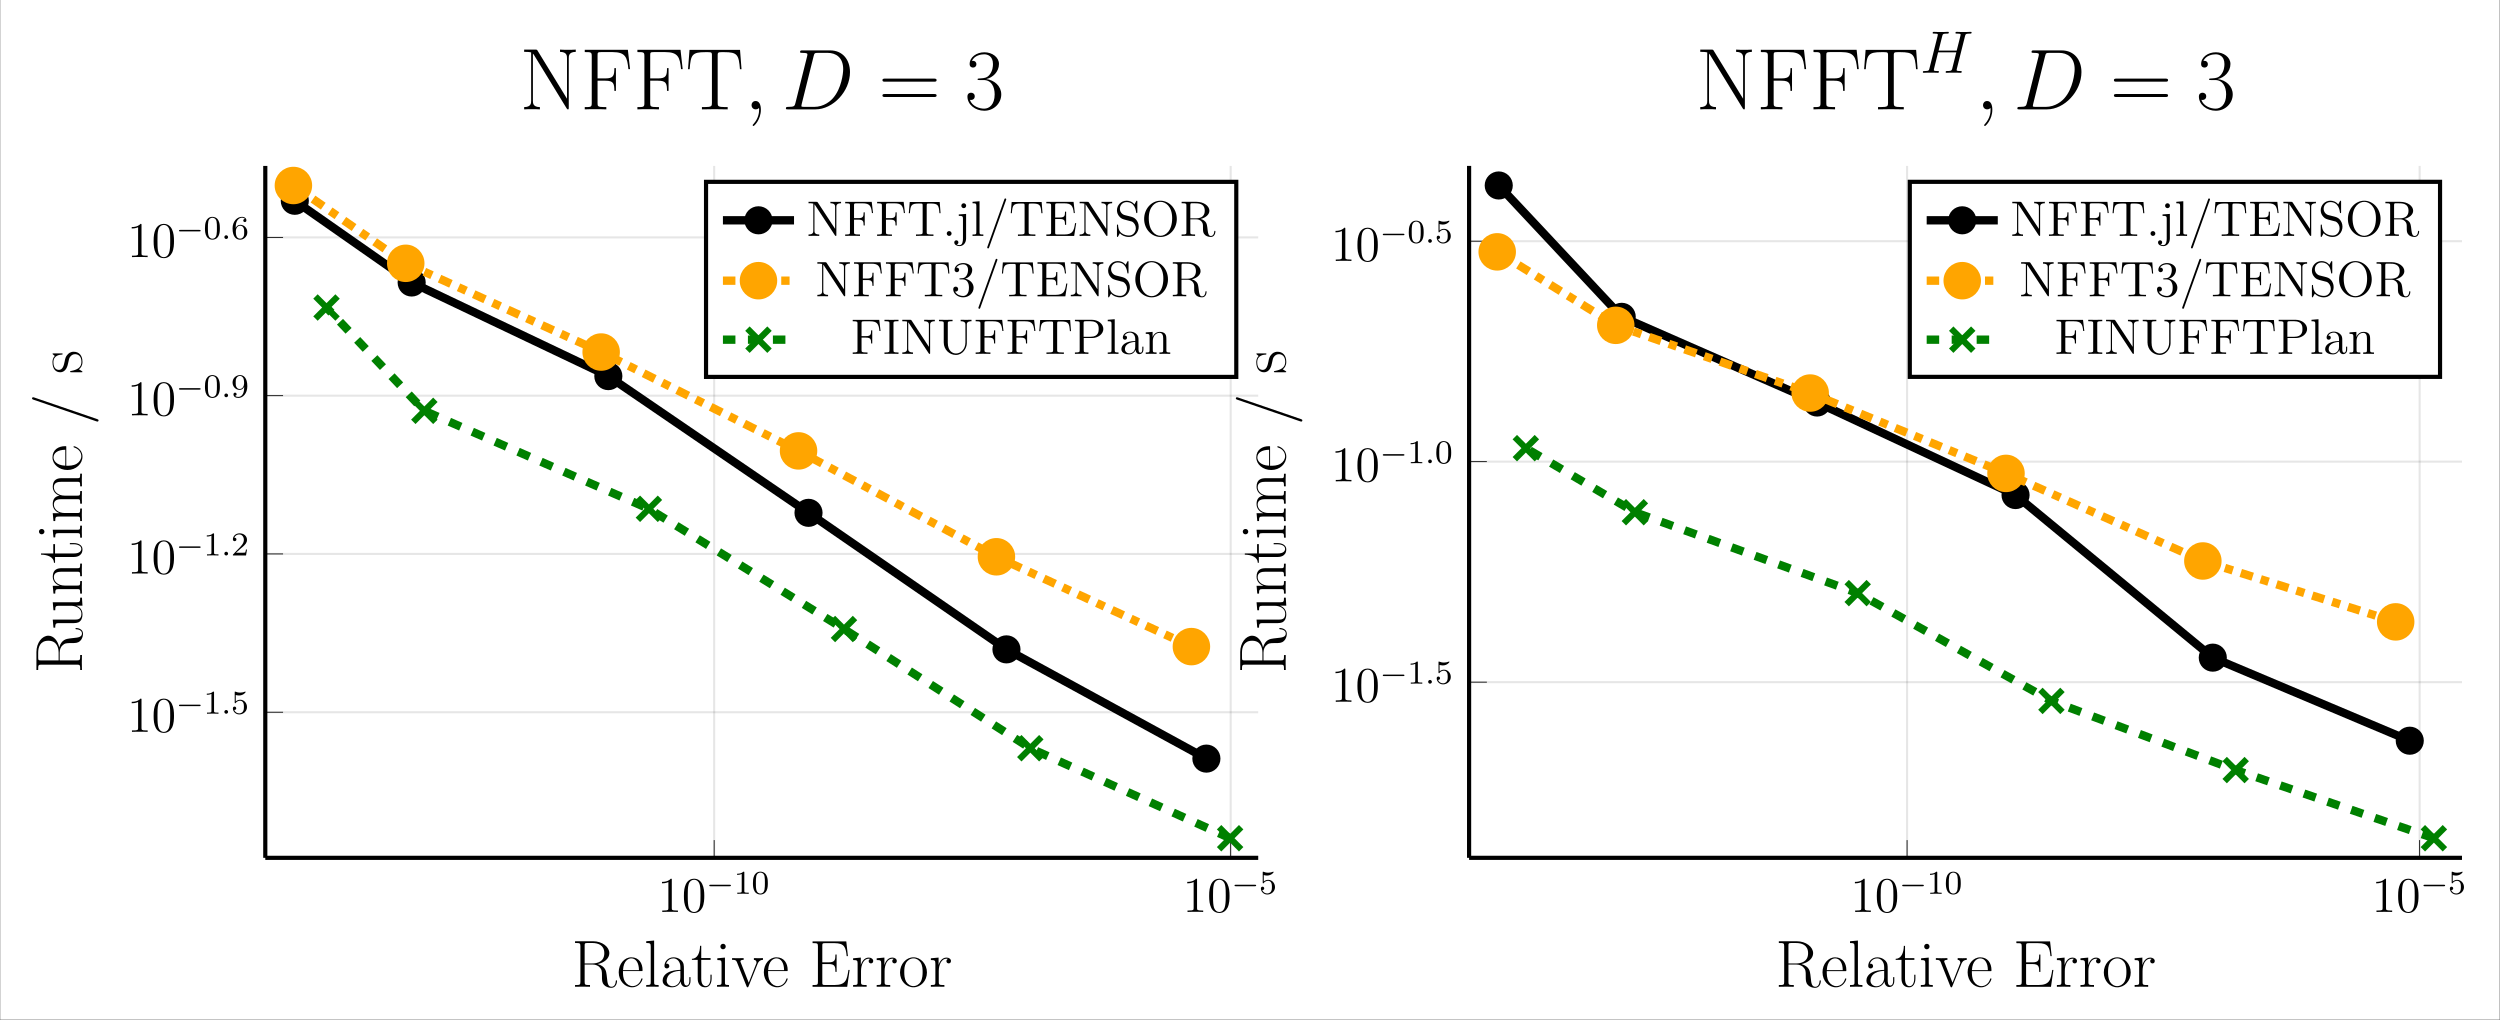 <?xml version="1.0" encoding="UTF-8"?>
<svg xmlns="http://www.w3.org/2000/svg" xmlns:xlink="http://www.w3.org/1999/xlink" width="597.981pt" height="243.95pt" viewBox="0 0 597.981 243.95" version="1.2">
<rect x="0" y="0" width="597.981" height="243.95" fill="#333333" stroke="none"/>
<defs>
<g>
<symbol overflow="visible" id="glyph-1644184903413270-0-0">
<path style="stroke:none;" d=""/>
</symbol>
<symbol overflow="visible" id="glyph-1644184903413270-0-1">
<path style="stroke:none;" d="M 3.438 -7.656 C 3.438 -7.938 3.438 -7.953 3.203 -7.953 C 2.922 -7.625 2.312 -7.188 1.094 -7.188 L 1.094 -6.844 C 1.359 -6.844 1.953 -6.844 2.625 -7.141 L 2.625 -0.922 C 2.625 -0.484 2.578 -0.344 1.531 -0.344 L 1.156 -0.344 L 1.156 0 C 1.484 -0.031 2.641 -0.031 3.031 -0.031 C 3.438 -0.031 4.578 -0.031 4.906 0 L 4.906 -0.344 L 4.531 -0.344 C 3.484 -0.344 3.438 -0.484 3.438 -0.922 Z M 3.438 -7.656 "/>
</symbol>
<symbol overflow="visible" id="glyph-1644184903413270-0-2">
<path style="stroke:none;" d="M 5.359 -3.828 C 5.359 -4.812 5.297 -5.781 4.859 -6.688 C 4.375 -7.688 3.516 -7.953 2.922 -7.953 C 2.234 -7.953 1.391 -7.609 0.938 -6.609 C 0.609 -5.859 0.484 -5.109 0.484 -3.828 C 0.484 -2.672 0.578 -1.797 1 -0.938 C 1.469 -0.031 2.297 0.25 2.922 0.25 C 3.953 0.25 4.547 -0.375 4.906 -1.062 C 5.328 -1.953 5.359 -3.125 5.359 -3.828 Z M 2.922 0.016 C 2.531 0.016 1.75 -0.203 1.531 -1.5 C 1.406 -2.219 1.406 -3.125 1.406 -3.969 C 1.406 -4.953 1.406 -5.828 1.594 -6.531 C 1.797 -7.344 2.406 -7.703 2.922 -7.703 C 3.375 -7.703 4.062 -7.438 4.297 -6.406 C 4.453 -5.719 4.453 -4.781 4.453 -3.969 C 4.453 -3.172 4.453 -2.266 4.312 -1.531 C 4.094 -0.219 3.328 0.016 2.922 0.016 Z M 2.922 0.016 "/>
</symbol>
<symbol overflow="visible" id="glyph-1644184903413270-1-0">
<path style="stroke:none;" d=""/>
</symbol>
<symbol overflow="visible" id="glyph-1644184903413270-1-1">
<path style="stroke:none;" d="M 5.562 -1.812 C 5.703 -1.812 5.875 -1.812 5.875 -1.984 C 5.875 -2.172 5.703 -2.172 5.562 -2.172 L 1 -2.172 C 0.875 -2.172 0.703 -2.172 0.703 -1.984 C 0.703 -1.812 0.875 -1.812 1 -1.812 Z M 5.562 -1.812 "/>
</symbol>
<symbol overflow="visible" id="glyph-1644184903413270-2-0">
<path style="stroke:none;" d=""/>
</symbol>
<symbol overflow="visible" id="glyph-1644184903413270-2-1">
<path style="stroke:none;" d="M 2.5 -5.078 C 2.5 -5.297 2.484 -5.297 2.266 -5.297 C 1.938 -4.984 1.516 -4.797 0.766 -4.797 L 0.766 -4.531 C 0.984 -4.531 1.406 -4.531 1.875 -4.734 L 1.875 -0.656 C 1.875 -0.359 1.844 -0.266 1.094 -0.266 L 0.812 -0.266 L 0.812 0 C 1.141 -0.031 1.828 -0.031 2.188 -0.031 C 2.547 -0.031 3.234 -0.031 3.562 0 L 3.562 -0.266 L 3.281 -0.266 C 2.531 -0.266 2.5 -0.359 2.5 -0.656 Z M 2.5 -5.078 "/>
</symbol>
<symbol overflow="visible" id="glyph-1644184903413270-2-2">
<path style="stroke:none;" d="M 3.891 -2.547 C 3.891 -3.391 3.812 -3.906 3.547 -4.422 C 3.203 -5.125 2.547 -5.297 2.109 -5.297 C 1.109 -5.297 0.734 -4.547 0.625 -4.328 C 0.344 -3.75 0.328 -2.953 0.328 -2.547 C 0.328 -2.016 0.344 -1.219 0.734 -0.578 C 1.094 0.016 1.688 0.172 2.109 0.172 C 2.5 0.172 3.172 0.047 3.578 -0.734 C 3.875 -1.312 3.891 -2.031 3.891 -2.547 Z M 2.109 -0.062 C 1.844 -0.062 1.297 -0.188 1.125 -1.016 C 1.031 -1.469 1.031 -2.219 1.031 -2.641 C 1.031 -3.188 1.031 -3.75 1.125 -4.188 C 1.297 -5 1.906 -5.078 2.109 -5.078 C 2.375 -5.078 2.938 -4.938 3.094 -4.219 C 3.188 -3.781 3.188 -3.172 3.188 -2.641 C 3.188 -2.172 3.188 -1.453 3.094 -1 C 2.922 -0.172 2.375 -0.062 2.109 -0.062 Z M 2.109 -0.062 "/>
</symbol>
<symbol overflow="visible" id="glyph-1644184903413270-2-3">
<path style="stroke:none;" d="M 1.109 -4.484 C 1.219 -4.453 1.531 -4.359 1.875 -4.359 C 2.875 -4.359 3.469 -5.062 3.469 -5.188 C 3.469 -5.281 3.422 -5.297 3.375 -5.297 C 3.359 -5.297 3.344 -5.297 3.281 -5.266 C 2.969 -5.141 2.594 -5.047 2.172 -5.047 C 1.703 -5.047 1.312 -5.156 1.062 -5.266 C 0.984 -5.297 0.969 -5.297 0.953 -5.297 C 0.859 -5.297 0.859 -5.219 0.859 -5.062 L 0.859 -2.734 C 0.859 -2.594 0.859 -2.5 0.984 -2.5 C 1.047 -2.5 1.062 -2.531 1.109 -2.594 C 1.203 -2.703 1.5 -3.109 2.188 -3.109 C 2.625 -3.109 2.844 -2.75 2.922 -2.594 C 3.047 -2.312 3.062 -1.938 3.062 -1.641 C 3.062 -1.344 3.062 -0.906 2.844 -0.562 C 2.688 -0.312 2.359 -0.078 1.938 -0.078 C 1.422 -0.078 0.922 -0.391 0.734 -0.922 C 0.75 -0.906 0.812 -0.906 0.812 -0.906 C 1.031 -0.906 1.219 -1.047 1.219 -1.297 C 1.219 -1.594 0.984 -1.703 0.828 -1.703 C 0.672 -1.703 0.422 -1.625 0.422 -1.281 C 0.422 -0.562 1.047 0.172 1.953 0.172 C 2.953 0.172 3.797 -0.609 3.797 -1.594 C 3.797 -2.516 3.125 -3.344 2.188 -3.344 C 1.797 -3.344 1.422 -3.219 1.109 -2.938 Z M 1.109 -4.484 "/>
</symbol>
<symbol overflow="visible" id="glyph-1644184903413270-2-4">
<path style="stroke:none;" d="M 2.25 -1.625 C 2.375 -1.75 2.703 -2.016 2.844 -2.125 C 3.328 -2.578 3.797 -3.016 3.797 -3.734 C 3.797 -4.688 3 -5.297 2.016 -5.297 C 1.047 -5.297 0.422 -4.578 0.422 -3.859 C 0.422 -3.469 0.734 -3.422 0.844 -3.422 C 1.016 -3.422 1.266 -3.531 1.266 -3.844 C 1.266 -4.25 0.859 -4.25 0.766 -4.25 C 1 -4.844 1.531 -5.031 1.922 -5.031 C 2.656 -5.031 3.047 -4.406 3.047 -3.734 C 3.047 -2.906 2.469 -2.297 1.516 -1.344 L 0.516 -0.297 C 0.422 -0.219 0.422 -0.203 0.422 0 L 3.562 0 L 3.797 -1.422 L 3.547 -1.422 C 3.531 -1.266 3.469 -0.875 3.375 -0.719 C 3.328 -0.656 2.719 -0.656 2.594 -0.656 L 1.172 -0.656 Z M 2.25 -1.625 "/>
</symbol>
<symbol overflow="visible" id="glyph-1644184903413270-2-5">
<path style="stroke:none;" d="M 3.125 -2.344 C 3.125 -0.406 2.203 -0.078 1.734 -0.078 C 1.562 -0.078 1.156 -0.094 0.938 -0.344 C 1.297 -0.375 1.312 -0.641 1.312 -0.719 C 1.312 -0.953 1.125 -1.094 0.938 -1.094 C 0.797 -1.094 0.562 -1 0.562 -0.703 C 0.562 -0.156 1.016 0.172 1.75 0.172 C 2.844 0.172 3.875 -0.922 3.875 -2.625 C 3.875 -4.688 2.953 -5.297 2.141 -5.297 C 1.188 -5.297 0.344 -4.562 0.344 -3.516 C 0.344 -2.5 1.125 -1.75 2.031 -1.75 C 2.594 -1.75 2.938 -2.109 3.125 -2.516 Z M 2.062 -1.969 C 1.688 -1.969 1.453 -2.141 1.281 -2.438 C 1.094 -2.719 1.094 -3.109 1.094 -3.516 C 1.094 -3.984 1.094 -4.312 1.312 -4.641 C 1.516 -4.938 1.766 -5.094 2.141 -5.094 C 2.672 -5.094 2.906 -4.562 2.938 -4.531 C 3.094 -4.141 3.109 -3.516 3.109 -3.359 C 3.109 -2.719 2.766 -1.969 2.062 -1.969 Z M 2.062 -1.969 "/>
</symbol>
<symbol overflow="visible" id="glyph-1644184903413270-2-6">
<path style="stroke:none;" d="M 1.094 -2.641 C 1.094 -3.297 1.156 -3.875 1.438 -4.359 C 1.688 -4.766 2.094 -5.094 2.594 -5.094 C 2.75 -5.094 3.109 -5.062 3.297 -4.797 C 2.938 -4.766 2.906 -4.5 2.906 -4.422 C 2.906 -4.172 3.094 -4.047 3.281 -4.047 C 3.422 -4.047 3.656 -4.125 3.656 -4.438 C 3.656 -4.906 3.297 -5.297 2.578 -5.297 C 1.469 -5.297 0.344 -4.25 0.344 -2.531 C 0.344 -0.359 1.359 0.172 2.125 0.172 C 2.516 0.172 2.922 0.062 3.281 -0.281 C 3.609 -0.594 3.875 -0.922 3.875 -1.625 C 3.875 -2.656 3.078 -3.391 2.203 -3.391 C 1.625 -3.391 1.281 -3.031 1.094 -2.641 Z M 2.125 -0.078 C 1.703 -0.078 1.438 -0.359 1.328 -0.594 C 1.141 -0.953 1.125 -1.484 1.125 -1.797 C 1.125 -2.578 1.547 -3.172 2.172 -3.172 C 2.562 -3.172 2.812 -2.969 2.953 -2.688 C 3.125 -2.391 3.125 -2.031 3.125 -1.625 C 3.125 -1.219 3.125 -0.875 2.969 -0.578 C 2.75 -0.219 2.484 -0.078 2.125 -0.078 Z M 2.125 -0.078 "/>
</symbol>
<symbol overflow="visible" id="glyph-1644184903413270-3-0">
<path style="stroke:none;" d=""/>
</symbol>
<symbol overflow="visible" id="glyph-1644184903413270-3-1">
<path style="stroke:none;" d="M 1.625 -0.438 C 1.625 -0.703 1.391 -0.891 1.172 -0.891 C 0.922 -0.891 0.734 -0.672 0.734 -0.453 C 0.734 -0.172 0.953 0 1.172 0 C 1.422 0 1.625 -0.203 1.625 -0.438 Z M 1.625 -0.438 "/>
</symbol>
<symbol overflow="visible" id="glyph-1644184903413270-4-0">
<path style="stroke:none;" d=""/>
</symbol>
<symbol overflow="visible" id="glyph-1644184903413270-4-1">
<path style="stroke:none;" d="M 10.875 -1.344 C 10.875 -1.438 10.875 -1.547 10.719 -1.547 C 10.594 -1.547 10.578 -1.453 10.578 -1.391 C 10.5 -0.344 10.047 0 9.547 0 C 8.672 0 8.578 -1 8.484 -1.969 C 8.438 -2.312 8.406 -2.547 8.375 -2.906 C 8.266 -3.703 8.141 -4.859 6.25 -5.438 C 7.766 -5.734 9.031 -6.75 9.031 -8.031 C 9.031 -9.531 7.344 -10.891 5.109 -10.891 L 0.828 -10.891 L 0.828 -10.469 C 1.922 -10.469 2.109 -10.469 2.109 -9.75 L 2.109 -1.125 C 2.109 -0.422 1.922 -0.422 0.828 -0.422 L 0.828 0 C 1.297 -0.031 2.125 -0.031 2.609 -0.031 C 3.109 -0.031 3.938 -0.031 4.406 0 L 4.406 -0.422 C 3.297 -0.422 3.125 -0.422 3.125 -1.125 L 3.125 -5.328 L 4.984 -5.328 C 5.891 -5.328 6.406 -4.953 6.625 -4.75 C 7.266 -4.125 7.266 -3.703 7.266 -2.609 C 7.266 -1.547 7.266 -1 7.75 -0.469 C 8.344 0.188 9.172 0.25 9.516 0.25 C 10.688 0.25 10.875 -1.062 10.875 -1.344 Z M 7.828 -8.031 C 7.828 -5.984 6.141 -5.578 4.938 -5.578 L 3.125 -5.578 L 3.125 -9.844 C 3.125 -10.391 3.156 -10.469 3.797 -10.469 L 4.953 -10.469 C 6.281 -10.469 7.828 -10.016 7.828 -8.031 Z M 7.828 -8.031 "/>
</symbol>
<symbol overflow="visible" id="glyph-1644184903413270-4-2">
<path style="stroke:none;" d="M 6.141 -4 C 6.141 -5.625 5.281 -7.047 3.453 -7.047 C 1.766 -7.047 0.438 -5.438 0.438 -3.469 C 0.438 -1.406 1.938 0.125 3.641 0.125 C 5.422 0.125 6.125 -1.562 6.125 -1.891 C 6.125 -2.016 6 -2.016 6 -2.016 C 5.875 -2.016 5.859 -1.969 5.797 -1.781 C 5.453 -0.703 4.578 -0.156 3.75 -0.156 C 3.062 -0.156 2.375 -0.547 1.938 -1.25 C 1.453 -2.062 1.453 -3 1.453 -3.75 L 6.078 -3.75 C 6.141 -3.812 6.141 -3.844 6.141 -4 Z M 5.281 -3.984 L 1.469 -3.984 C 1.578 -6.281 2.812 -6.797 3.438 -6.797 C 4.531 -6.797 5.266 -5.766 5.281 -3.984 Z M 5.281 -3.984 "/>
</symbol>
<symbol overflow="visible" id="glyph-1644184903413270-4-3">
<path style="stroke:none;" d="M 3.516 0 L 3.516 -0.422 C 2.5 -0.422 2.438 -0.484 2.438 -1.094 L 2.438 -11.062 L 0.547 -10.891 L 0.547 -10.469 C 1.484 -10.469 1.625 -10.375 1.625 -9.609 L 1.625 -1.094 C 1.625 -0.5 1.562 -0.422 0.547 -0.422 L 0.547 0 C 0.922 -0.031 1.625 -0.031 2.031 -0.031 C 2.438 -0.031 3.141 -0.031 3.516 0 Z M 3.516 0 "/>
</symbol>
<symbol overflow="visible" id="glyph-1644184903413270-4-4">
<path style="stroke:none;" d="M 7.156 -1.422 L 7.156 -2.312 L 6.875 -2.312 L 6.875 -1.406 C 6.875 -0.438 6.438 -0.297 6.234 -0.297 C 5.578 -0.297 5.578 -1.125 5.578 -1.828 L 5.578 -4.125 C 5.578 -5.188 5.578 -5.734 4.906 -6.359 C 4.312 -6.891 3.641 -7.047 3.094 -7.047 C 1.828 -7.047 0.922 -6.062 0.922 -5 C 0.922 -4.422 1.406 -4.391 1.5 -4.391 C 1.703 -4.391 2.078 -4.516 2.078 -4.953 C 2.078 -5.359 1.766 -5.531 1.5 -5.531 C 1.438 -5.531 1.359 -5.516 1.312 -5.5 C 1.641 -6.5 2.5 -6.797 3.062 -6.797 C 3.859 -6.797 4.734 -6.094 4.734 -4.75 L 4.734 -4.047 C 3.797 -4.016 2.656 -3.891 1.766 -3.406 C 0.766 -2.859 0.484 -2.062 0.484 -1.453 C 0.484 -0.219 1.906 0.125 2.75 0.125 C 3.641 0.125 4.453 -0.359 4.797 -1.281 C 4.828 -0.578 5.281 0.062 5.984 0.062 C 6.312 0.062 7.156 -0.156 7.156 -1.422 Z M 4.734 -2.219 C 4.734 -0.828 3.75 -0.125 2.875 -0.125 C 2.078 -0.125 1.453 -0.719 1.453 -1.453 C 1.453 -1.922 1.656 -2.766 2.578 -3.281 C 3.344 -3.719 4.219 -3.781 4.734 -3.812 Z M 4.734 -2.219 "/>
</symbol>
<symbol overflow="visible" id="glyph-1644184903413270-4-5">
<path style="stroke:none;" d="M 4.891 -1.969 L 4.891 -2.891 L 4.609 -2.891 L 4.609 -2 C 4.609 -0.891 4.172 -0.156 3.5 -0.156 C 3.047 -0.156 2.406 -0.484 2.406 -1.922 L 2.406 -6.438 L 4.641 -6.438 L 4.641 -6.859 L 2.406 -6.859 L 2.406 -9.797 L 2.125 -9.797 C 2.094 -8.156 1.531 -6.719 0.172 -6.688 L 0.172 -6.438 L 1.562 -6.438 L 1.562 -1.953 C 1.562 -1.656 1.562 0.125 3.406 0.125 C 4.344 0.125 4.891 -0.797 4.891 -1.969 Z M 4.891 -1.969 "/>
</symbol>
<symbol overflow="visible" id="glyph-1644184903413270-4-6">
<path style="stroke:none;" d="M 3.406 0 L 3.406 -0.422 C 2.469 -0.422 2.438 -0.516 2.438 -1.078 L 2.438 -6.984 L 0.609 -6.812 L 0.609 -6.391 C 1.5 -6.391 1.625 -6.297 1.625 -5.531 L 1.625 -1.094 C 1.625 -0.5 1.562 -0.422 0.547 -0.422 L 0.547 0 C 0.922 -0.031 1.609 -0.031 2.016 -0.031 C 2.391 -0.031 3.047 -0.031 3.406 0 Z M 2.625 -9.625 C 2.625 -10.016 2.328 -10.281 2 -10.281 C 1.609 -10.281 1.344 -9.984 1.344 -9.625 C 1.344 -9.25 1.641 -8.969 1.969 -8.969 C 2.359 -8.969 2.625 -9.281 2.625 -9.625 Z M 2.625 -9.625 "/>
</symbol>
<symbol overflow="visible" id="glyph-1644184903413270-4-7">
<path style="stroke:none;" d="M 7.547 -6.438 L 7.547 -6.859 L 6.547 -6.828 C 6.219 -6.828 5.688 -6.828 5.375 -6.859 L 5.375 -6.438 C 5.766 -6.406 6 -6.219 6 -5.797 C 6 -5.656 6 -5.625 5.891 -5.406 L 4.141 -0.969 L 2.25 -5.75 C 2.156 -5.953 2.156 -6 2.156 -6.062 C 2.156 -6.438 2.672 -6.438 2.922 -6.438 L 2.922 -6.859 C 2.531 -6.828 1.828 -6.828 1.438 -6.828 C 1 -6.828 0.516 -6.828 0.156 -6.859 L 0.156 -6.438 C 0.766 -6.438 1.094 -6.438 1.297 -5.938 L 3.609 -0.141 C 3.703 0.094 3.719 0.125 3.859 0.125 C 4 0.125 4.016 0.094 4.109 -0.141 L 6.234 -5.422 C 6.375 -5.766 6.625 -6.406 7.547 -6.438 Z M 7.547 -6.438 "/>
</symbol>
<symbol overflow="visible" id="glyph-1644184903413270-4-8">
<path style="stroke:none;" d="M 9.672 -4.031 L 9.391 -4.031 C 9.031 -1.688 8.828 -0.422 6.031 -0.422 L 3.812 -0.422 C 3.172 -0.422 3.141 -0.5 3.141 -1.031 L 3.141 -5.438 L 4.641 -5.438 C 6.141 -5.438 6.281 -4.891 6.281 -3.562 L 6.562 -3.562 L 6.562 -7.719 L 6.281 -7.719 C 6.281 -6.391 6.141 -5.844 4.641 -5.844 L 3.141 -5.844 L 3.141 -9.812 C 3.141 -10.359 3.172 -10.438 3.812 -10.438 L 6 -10.438 C 8.469 -10.438 8.75 -9.453 8.969 -7.328 L 9.266 -7.328 L 8.875 -10.859 L 0.812 -10.859 L 0.812 -10.438 C 1.906 -10.438 2.094 -10.438 2.094 -9.719 L 2.094 -1.125 C 2.094 -0.422 1.906 -0.422 0.812 -0.422 L 0.812 0 L 9.094 0 Z M 9.672 -4.031 "/>
</symbol>
<symbol overflow="visible" id="glyph-1644184903413270-4-9">
<path style="stroke:none;" d="M 5.312 -6.156 C 5.312 -6.656 4.797 -6.984 4.25 -6.984 C 3.047 -6.984 2.516 -5.797 2.359 -5.25 L 2.344 -5.25 L 2.344 -6.984 L 0.5 -6.812 L 0.5 -6.391 C 1.438 -6.391 1.578 -6.297 1.578 -5.531 L 1.578 -1.094 C 1.578 -0.5 1.516 -0.422 0.5 -0.422 L 0.5 0 C 0.875 -0.031 1.609 -0.031 2.031 -0.031 C 2.484 -0.031 3.297 -0.031 3.734 0 L 3.734 -0.422 C 2.578 -0.422 2.391 -0.422 2.391 -1.125 L 2.391 -3.766 C 2.391 -5.297 3.047 -6.719 4.234 -6.719 C 4.344 -6.719 4.469 -6.703 4.578 -6.656 C 4.578 -6.656 4.219 -6.547 4.219 -6.141 C 4.219 -5.75 4.531 -5.594 4.766 -5.594 C 4.953 -5.594 5.312 -5.703 5.312 -6.156 Z M 5.312 -6.156 "/>
</symbol>
<symbol overflow="visible" id="glyph-1644184903413270-4-10">
<path style="stroke:none;" d="M 6.875 -3.406 C 6.875 -5.453 5.391 -7.047 3.656 -7.047 C 1.906 -7.047 0.438 -5.453 0.438 -3.406 C 0.438 -1.406 1.906 0.125 3.656 0.125 C 5.391 0.125 6.875 -1.406 6.875 -3.406 Z M 5.844 -3.531 C 5.844 -2.922 5.812 -1.953 5.391 -1.203 C 4.938 -0.469 4.25 -0.156 3.656 -0.156 C 2.906 -0.156 2.266 -0.609 1.891 -1.234 C 1.5 -1.938 1.453 -2.844 1.453 -3.531 C 1.453 -4.203 1.484 -5.031 1.891 -5.75 C 2.219 -6.281 2.844 -6.797 3.656 -6.797 C 4.359 -6.797 4.969 -6.391 5.359 -5.828 C 5.844 -5.078 5.844 -4.031 5.844 -3.531 Z M 5.844 -3.531 "/>
</symbol>
<symbol overflow="visible" id="glyph-1644184903413270-5-0">
<path style="stroke:none;" d=""/>
</symbol>
<symbol overflow="visible" id="glyph-1644184903413270-5-1">
<path style="stroke:none;" d="M -1.344 -10.875 C -1.438 -10.875 -1.547 -10.875 -1.547 -10.719 C -1.547 -10.594 -1.453 -10.578 -1.391 -10.578 C -0.344 -10.5 0 -10.047 0 -9.547 C 0 -8.672 -1 -8.578 -1.969 -8.484 C -2.312 -8.438 -2.547 -8.406 -2.906 -8.375 C -3.703 -8.266 -4.859 -8.141 -5.438 -6.25 C -5.734 -7.766 -6.75 -9.031 -8.031 -9.031 C -9.531 -9.031 -10.891 -7.344 -10.891 -5.109 L -10.891 -0.828 L -10.469 -0.828 C -10.469 -1.922 -10.469 -2.109 -9.75 -2.109 L -1.125 -2.109 C -0.422 -2.109 -0.422 -1.922 -0.422 -0.828 L 0 -0.828 C -0.031 -1.297 -0.031 -2.125 -0.031 -2.609 C -0.031 -3.109 -0.031 -3.938 0 -4.406 L -0.422 -4.406 C -0.422 -3.297 -0.422 -3.125 -1.125 -3.125 L -5.328 -3.125 L -5.328 -4.984 C -5.328 -5.891 -4.953 -6.406 -4.75 -6.625 C -4.125 -7.266 -3.703 -7.266 -2.609 -7.266 C -1.547 -7.266 -1 -7.266 -0.469 -7.75 C 0.188 -8.344 0.25 -9.172 0.25 -9.516 C 0.25 -10.688 -1.062 -10.875 -1.344 -10.875 Z M -8.031 -7.828 C -5.984 -7.828 -5.578 -6.141 -5.578 -4.938 L -5.578 -3.125 L -9.844 -3.125 C -10.391 -3.125 -10.469 -3.156 -10.469 -3.797 L -10.469 -4.953 C -10.469 -6.281 -10.016 -7.828 -8.031 -7.828 Z M -8.031 -7.828 "/>
</symbol>
<symbol overflow="visible" id="glyph-1644184903413270-5-2">
<path style="stroke:none;" d="M 0 -7.703 L -0.422 -7.703 C -0.422 -6.75 -0.516 -6.609 -1.281 -6.609 L -6.984 -6.609 L -6.812 -4.688 L -6.391 -4.688 C -6.391 -5.625 -6.297 -5.766 -5.531 -5.766 L -2.625 -5.766 C -1.297 -5.766 -0.125 -5.047 -0.125 -3.875 C -0.125 -2.562 -0.906 -2.453 -1.734 -2.453 L -6.984 -2.453 L -6.812 -0.531 L -6.391 -0.531 C -6.391 -1.156 -6.391 -1.594 -5.75 -1.609 L -2.688 -1.609 C -1.625 -1.609 -0.938 -1.609 -0.5 -2.031 C -0.281 -2.234 0.125 -2.625 0.125 -3.781 C 0.125 -5.125 -1.016 -5.656 -1.359 -5.781 L -1.359 -5.797 L 0.125 -5.797 Z M 0 -7.703 "/>
</symbol>
<symbol overflow="visible" id="glyph-1644184903413270-5-3">
<path style="stroke:none;" d="M 0 -7.703 L -0.422 -7.703 C -0.422 -6.672 -0.484 -6.609 -1.094 -6.609 L -4.844 -6.609 C -5.656 -6.609 -6.984 -6.453 -6.984 -4.578 C -6.984 -3.312 -6.016 -2.656 -5.375 -2.422 L -5.375 -2.406 L -6.984 -2.406 L -6.812 -0.531 L -6.391 -0.531 C -6.391 -1.469 -6.297 -1.609 -5.531 -1.609 L -1.094 -1.609 C -0.5 -1.609 -0.422 -1.547 -0.422 -0.531 L 0 -0.531 C -0.031 -0.906 -0.031 -1.609 -0.031 -2.031 C -0.031 -2.438 -0.031 -3.156 0 -3.531 L -0.422 -3.531 C -0.422 -2.516 -0.484 -2.453 -1.094 -2.453 L -4.156 -2.453 C -5.625 -2.453 -6.719 -3.344 -6.719 -4.469 C -6.719 -5.641 -5.672 -5.766 -4.906 -5.766 L -1.094 -5.766 C -0.5 -5.766 -0.422 -5.703 -0.422 -4.688 L 0 -4.688 C -0.031 -5.062 -0.031 -5.766 -0.031 -6.188 C -0.031 -6.594 -0.031 -7.312 0 -7.703 Z M 0 -7.703 "/>
</symbol>
<symbol overflow="visible" id="glyph-1644184903413270-5-4">
<path style="stroke:none;" d="M -1.969 -4.891 L -2.891 -4.891 L -2.891 -4.609 L -2 -4.609 C -0.891 -4.609 -0.156 -4.172 -0.156 -3.5 C -0.156 -3.047 -0.484 -2.406 -1.922 -2.406 L -6.438 -2.406 L -6.438 -4.641 L -6.859 -4.641 L -6.859 -2.406 L -9.797 -2.406 L -9.797 -2.125 C -8.156 -2.094 -6.719 -1.531 -6.688 -0.172 L -6.438 -0.172 L -6.438 -1.562 L -1.953 -1.562 C -1.656 -1.562 0.125 -1.562 0.125 -3.406 C 0.125 -4.344 -0.797 -4.891 -1.969 -4.891 Z M -1.969 -4.891 "/>
</symbol>
<symbol overflow="visible" id="glyph-1644184903413270-5-5">
<path style="stroke:none;" d="M 0 -3.406 L -0.422 -3.406 C -0.422 -2.469 -0.516 -2.438 -1.078 -2.438 L -6.984 -2.438 L -6.812 -0.609 L -6.391 -0.609 C -6.391 -1.5 -6.297 -1.625 -5.531 -1.625 L -1.094 -1.625 C -0.5 -1.625 -0.422 -1.562 -0.422 -0.547 L 0 -0.547 C -0.031 -0.922 -0.031 -1.609 -0.031 -2.016 C -0.031 -2.391 -0.031 -3.047 0 -3.406 Z M -9.625 -2.625 C -10.016 -2.625 -10.281 -2.328 -10.281 -2 C -10.281 -1.609 -9.984 -1.344 -9.625 -1.344 C -9.25 -1.344 -8.969 -1.641 -8.969 -1.969 C -8.969 -2.359 -9.281 -2.625 -9.625 -2.625 Z M -9.625 -2.625 "/>
</symbol>
<symbol overflow="visible" id="glyph-1644184903413270-5-6">
<path style="stroke:none;" d="M 0 -11.859 L -0.422 -11.859 C -0.422 -10.844 -0.484 -10.781 -1.094 -10.781 L -4.844 -10.781 C -5.641 -10.781 -6.984 -10.625 -6.984 -8.734 C -6.984 -7.656 -6.25 -6.906 -5.391 -6.609 L -5.391 -6.594 C -6.688 -6.406 -6.984 -5.469 -6.984 -4.578 C -6.984 -3.312 -6.016 -2.656 -5.375 -2.422 L -5.375 -2.406 L -6.984 -2.406 L -6.812 -0.531 L -6.391 -0.531 C -6.391 -1.469 -6.297 -1.609 -5.531 -1.609 L -1.094 -1.609 C -0.5 -1.609 -0.422 -1.547 -0.422 -0.531 L 0 -0.531 C -0.031 -0.906 -0.031 -1.609 -0.031 -2.031 C -0.031 -2.438 -0.031 -3.156 0 -3.531 L -0.422 -3.531 C -0.422 -2.516 -0.484 -2.453 -1.094 -2.453 L -4.156 -2.453 C -5.625 -2.453 -6.719 -3.344 -6.719 -4.469 C -6.719 -5.641 -5.672 -5.766 -4.906 -5.766 L -1.094 -5.766 C -0.5 -5.766 -0.422 -5.703 -0.422 -4.688 L 0 -4.688 C -0.031 -5.062 -0.031 -5.766 -0.031 -6.188 C -0.031 -6.594 -0.031 -7.312 0 -7.703 L -0.422 -7.703 C -0.422 -6.672 -0.484 -6.609 -1.094 -6.609 L -4.156 -6.609 C -5.625 -6.609 -6.719 -7.5 -6.719 -8.625 C -6.719 -9.797 -5.672 -9.922 -4.906 -9.922 L -1.094 -9.922 C -0.5 -9.922 -0.422 -9.859 -0.422 -8.844 L 0 -8.844 C -0.031 -9.234 -0.031 -9.922 -0.031 -10.344 C -0.031 -10.766 -0.031 -11.469 0 -11.859 Z M 0 -11.859 "/>
</symbol>
<symbol overflow="visible" id="glyph-1644184903413270-5-7">
<path style="stroke:none;" d="M -4 -6.141 C -5.625 -6.141 -7.047 -5.281 -7.047 -3.453 C -7.047 -1.766 -5.438 -0.438 -3.469 -0.438 C -1.406 -0.438 0.125 -1.938 0.125 -3.641 C 0.125 -5.422 -1.562 -6.125 -1.891 -6.125 C -2.016 -6.125 -2.016 -6 -2.016 -6 C -2.016 -5.875 -1.969 -5.859 -1.781 -5.797 C -0.703 -5.453 -0.156 -4.578 -0.156 -3.75 C -0.156 -3.062 -0.547 -2.375 -1.25 -1.938 C -2.062 -1.453 -3 -1.453 -3.75 -1.453 L -3.75 -6.078 C -3.812 -6.141 -3.844 -6.141 -4 -6.141 Z M -3.984 -5.281 L -3.984 -1.469 C -6.281 -1.578 -6.797 -2.812 -6.797 -3.438 C -6.797 -4.531 -5.766 -5.266 -3.984 -5.281 Z M -3.984 -5.281 "/>
</symbol>
<symbol overflow="visible" id="glyph-1644184903413270-5-8">
<path style="stroke:none;" d="M -11.656 -6.562 C -11.844 -6.562 -11.938 -6.422 -11.938 -6.297 C -11.938 -6.109 -11.812 -6.047 -11.625 -5.984 L 3.406 -0.812 C 3.625 -0.734 3.688 -0.734 3.688 -0.734 C 3.875 -0.734 3.969 -0.875 3.969 -1 C 3.969 -1.203 3.844 -1.266 3.656 -1.328 L -11.375 -6.484 C -11.594 -6.562 -11.656 -6.562 -11.656 -6.562 Z M -11.656 -6.562 "/>
</symbol>
<symbol overflow="visible" id="glyph-1644184903413270-5-9">
<path style="stroke:none;" d="M -1.969 -5.312 C -2.797 -5.312 -3.219 -4.875 -3.406 -4.672 C -3.906 -4.188 -4.016 -3.641 -4.141 -2.969 C -4.328 -2.094 -4.562 -0.969 -5.531 -0.969 C -5.938 -0.969 -6.828 -1.203 -6.828 -2.812 C -6.828 -4.516 -5.234 -4.609 -4.719 -4.641 C -4.641 -4.656 -4.625 -4.734 -4.625 -4.781 C -4.625 -4.922 -4.672 -4.922 -4.938 -4.922 L -6.719 -4.922 C -7.016 -4.922 -7.031 -4.906 -7.031 -4.812 C -7.031 -4.75 -7.016 -4.734 -6.781 -4.547 C -6.703 -4.5 -6.547 -4.344 -6.484 -4.297 C -7.031 -3.797 -7.047 -3.078 -7.047 -2.812 C -7.047 -1.031 -6.125 -0.406 -5.203 -0.406 C -3.766 -0.406 -3.422 -2.031 -3.328 -2.484 C -3.125 -3.484 -3.062 -3.844 -2.766 -4.172 C -2.578 -4.391 -2.234 -4.734 -1.656 -4.734 C -0.984 -4.734 -0.125 -4.344 -0.125 -2.891 C -0.125 -1.5 -1.172 -1 -2.578 -0.719 C -2.812 -0.672 -2.828 -0.672 -2.828 -0.547 C -2.828 -0.422 -2.812 -0.406 -2.484 -0.406 L -0.188 -0.406 C 0.094 -0.406 0.109 -0.422 0.109 -0.516 C 0.109 -0.594 0.094 -0.609 -0.031 -0.688 L -0.719 -1.109 C -0.281 -1.438 0.125 -2 0.125 -2.891 C 0.125 -4.469 -0.734 -5.312 -1.969 -5.312 Z M -1.969 -5.312 "/>
</symbol>
<symbol overflow="visible" id="glyph-1644184903413270-6-0">
<path style="stroke:none;" d=""/>
</symbol>
<symbol overflow="visible" id="glyph-1644184903413270-6-1">
<path style="stroke:none;" d="M 13.406 -13.75 L 13.406 -14.297 C 12.938 -14.25 12.047 -14.25 11.531 -14.25 C 11 -14.25 10.125 -14.25 9.641 -14.297 L 9.641 -13.75 C 11.312 -13.75 11.312 -12.766 11.312 -12.234 L 11.312 -2.547 L 4.281 -14.031 C 4.141 -14.266 4.125 -14.297 3.719 -14.297 L 1.062 -14.297 L 1.062 -13.75 L 1.469 -13.75 C 2.297 -13.75 2.672 -13.641 2.734 -13.625 L 2.734 -2.047 C 2.734 -1.531 2.734 -0.547 1.062 -0.547 L 1.062 0 C 1.547 -0.047 2.422 -0.047 2.953 -0.047 C 3.469 -0.047 4.359 -0.047 4.828 0 L 4.828 -0.547 C 3.156 -0.547 3.156 -1.531 3.156 -2.047 L 3.156 -13.328 C 3.312 -13.203 3.312 -13.156 3.453 -12.953 L 11.219 -0.25 C 11.359 0 11.422 0 11.531 0 C 11.734 0 11.734 -0.062 11.734 -0.453 L 11.734 -12.234 C 11.734 -12.766 11.734 -13.75 13.406 -13.75 Z M 13.406 -13.75 "/>
</symbol>
<symbol overflow="visible" id="glyph-1644184903413270-6-2">
<path style="stroke:none;" d="M 11.891 -9.625 L 11.375 -14.25 L 1.062 -14.25 L 1.062 -13.703 C 2.516 -13.703 2.734 -13.703 2.734 -12.766 L 2.734 -1.484 C 2.734 -0.547 2.516 -0.547 1.062 -0.547 L 1.062 0 C 1.672 -0.047 2.844 -0.047 3.5 -0.047 C 4.359 -0.047 5.359 -0.047 6.219 0 L 6.219 -0.547 L 5.75 -0.547 C 4.156 -0.547 4.125 -0.75 4.125 -1.5 L 4.125 -6.859 L 6 -6.859 C 7.953 -6.859 8.141 -6.172 8.141 -4.422 L 8.516 -4.422 L 8.516 -9.859 L 8.141 -9.859 C 8.141 -8.094 7.953 -7.406 6 -7.406 L 4.125 -7.406 L 4.125 -12.891 C 4.125 -13.594 4.156 -13.703 5 -13.703 L 7.703 -13.703 C 10.859 -13.703 11.219 -12.406 11.5 -9.625 Z M 11.891 -9.625 "/>
</symbol>
<symbol overflow="visible" id="glyph-1644184903413270-6-3">
<path style="stroke:none;" d="M 13.375 -9.609 L 13.016 -14.234 L 0.938 -14.234 L 0.578 -9.609 L 0.969 -9.609 C 1.234 -13.078 1.531 -13.688 4.75 -13.688 C 5.125 -13.688 5.734 -13.688 5.906 -13.656 C 6.297 -13.594 6.297 -13.344 6.297 -12.859 L 6.297 -1.531 C 6.297 -0.781 6.234 -0.547 4.5 -0.547 L 3.906 -0.547 L 3.906 0 L 6.984 -0.047 L 10.062 0 L 10.062 -0.547 L 9.484 -0.547 C 7.734 -0.547 7.672 -0.781 7.672 -1.531 L 7.672 -12.859 C 7.672 -13.328 7.672 -13.578 8.062 -13.656 C 8.219 -13.688 8.828 -13.688 9.203 -13.688 C 12.406 -13.688 12.719 -13.078 13 -9.609 Z M 13.375 -9.609 "/>
</symbol>
<symbol overflow="visible" id="glyph-1644184903413270-7-0">
<path style="stroke:none;" d=""/>
</symbol>
<symbol overflow="visible" id="glyph-1644184903413270-7-1">
<path style="stroke:none;" d="M 4.031 0.078 C 4.031 -1.109 3.641 -2 2.781 -2 C 2.125 -2 1.797 -1.469 1.797 -1.016 C 1.797 -0.562 2.109 0 2.812 0 C 3.078 0 3.312 -0.078 3.484 -0.266 C 3.531 -0.312 3.547 -0.312 3.578 -0.312 C 3.609 -0.312 3.609 -0.016 3.609 0.078 C 3.609 0.766 3.484 2.109 2.297 3.453 C 2.062 3.703 2.062 3.734 2.062 3.781 C 2.062 3.891 2.172 3.984 2.266 3.984 C 2.438 3.984 4.031 2.453 4.031 0.078 Z M 4.031 0.078 "/>
</symbol>
<symbol overflow="visible" id="glyph-1644184903413270-7-2">
<path style="stroke:none;" d="M 3.25 -1.531 C 3.062 -0.812 3.016 -0.594 1.562 -0.594 C 1.172 -0.594 0.969 -0.594 0.969 -0.234 C 0.969 0 1.094 0 1.516 0 L 8.062 0 C 12.234 0 16.297 -4.312 16.297 -8.922 C 16.297 -11.891 14.516 -14.109 11.562 -14.109 L 4.938 -14.109 C 4.547 -14.109 4.359 -14.109 4.359 -13.719 C 4.359 -13.516 4.547 -13.516 4.859 -13.516 C 6.109 -13.516 6.109 -13.344 6.109 -13.109 C 6.109 -13.078 6.109 -12.953 6.031 -12.641 Z M 7.594 -12.703 C 7.781 -13.469 7.875 -13.516 8.672 -13.516 L 10.953 -13.516 C 12.891 -13.516 14.672 -12.453 14.672 -9.609 C 14.672 -8.578 14.25 -4.984 12.25 -2.703 C 11.672 -2.031 10.094 -0.594 7.719 -0.594 L 5.375 -0.594 C 5.078 -0.594 5.047 -0.594 4.922 -0.625 C 4.688 -0.641 4.672 -0.688 4.672 -0.844 C 4.672 -0.984 4.703 -1.109 4.75 -1.297 Z M 7.594 -12.703 "/>
</symbol>
<symbol overflow="visible" id="glyph-1644184903413270-8-0">
<path style="stroke:none;" d=""/>
</symbol>
<symbol overflow="visible" id="glyph-1644184903413270-8-1">
<path style="stroke:none;" d="M 13.281 -6.625 C 13.594 -6.625 13.906 -6.625 13.906 -6.984 C 13.906 -7.359 13.547 -7.359 13.203 -7.359 L 1.656 -7.359 C 1.297 -7.359 0.953 -7.359 0.953 -6.984 C 0.953 -6.625 1.266 -6.625 1.562 -6.625 Z M 13.203 -2.953 C 13.547 -2.953 13.906 -2.953 13.906 -3.328 C 13.906 -3.672 13.594 -3.672 13.281 -3.672 L 1.562 -3.672 C 1.266 -3.672 0.953 -3.672 0.953 -3.328 C 0.953 -2.953 1.297 -2.953 1.656 -2.953 Z M 13.203 -2.953 "/>
</symbol>
<symbol overflow="visible" id="glyph-1644184903413270-8-2">
<path style="stroke:none;" d="M 4.562 -7.016 C 6.406 -7.016 7.203 -5.438 7.203 -3.594 C 7.203 -1.109 5.891 -0.172 4.688 -0.172 C 3.594 -0.172 1.812 -0.703 1.266 -2.297 C 1.359 -2.25 1.469 -2.25 1.562 -2.25 C 2.062 -2.25 2.438 -2.578 2.438 -3.125 C 2.438 -3.719 1.984 -3.984 1.562 -3.984 C 1.219 -3.984 0.688 -3.828 0.688 -3.062 C 0.688 -1.156 2.547 0.328 4.734 0.328 C 7.016 0.328 8.781 -1.469 8.781 -3.578 C 8.781 -5.578 7.125 -7.016 5.172 -7.25 C 6.734 -7.578 8.234 -8.984 8.234 -10.859 C 8.234 -12.469 6.609 -13.656 4.75 -13.656 C 2.875 -13.656 1.219 -12.5 1.219 -10.844 C 1.219 -10.125 1.75 -10 2.031 -10 C 2.453 -10 2.828 -10.266 2.828 -10.797 C 2.828 -11.344 2.453 -11.609 2.031 -11.609 C 1.938 -11.609 1.844 -11.609 1.75 -11.562 C 2.359 -12.938 3.984 -13.172 4.703 -13.172 C 5.438 -13.172 6.797 -12.828 6.797 -10.844 C 6.797 -10.266 6.719 -9.234 6.016 -8.328 C 5.391 -7.516 4.688 -7.484 4 -7.422 C 3.906 -7.422 3.422 -7.375 3.344 -7.375 C 3.203 -7.359 3.125 -7.328 3.125 -7.188 C 3.125 -7.047 3.141 -7.016 3.547 -7.016 Z M 4.562 -7.016 "/>
</symbol>
<symbol overflow="visible" id="glyph-1644184903413270-9-0">
<path style="stroke:none;" d=""/>
</symbol>
<symbol overflow="visible" id="glyph-1644184903413270-9-1">
<path style="stroke:none;" d="M 8.266 -7.812 L 8.266 -8.156 C 7.953 -8.141 7.328 -8.141 7 -8.141 C 6.656 -8.141 6.031 -8.141 5.719 -8.156 L 5.719 -7.812 C 6.844 -7.812 6.844 -7.25 6.844 -6.906 L 6.844 -1.688 L 2.703 -8 C 2.594 -8.156 2.578 -8.156 2.312 -8.156 L 0.484 -8.156 L 0.484 -7.812 C 1 -7.812 1.297 -7.812 1.625 -7.734 L 1.625 -1.25 C 1.625 -0.906 1.625 -0.344 0.484 -0.344 L 0.484 0 C 0.797 -0.031 1.438 -0.031 1.766 -0.031 C 2.109 -0.031 2.734 -0.031 3.047 0 L 3.047 -0.344 C 1.906 -0.344 1.906 -0.906 1.906 -1.25 L 1.906 -7.547 C 2.016 -7.453 2.016 -7.422 2.109 -7.281 L 6.781 -0.172 C 6.891 -0.016 6.906 0 7 0 C 7.094 0 7.125 -0.047 7.141 -0.078 L 7.141 -6.906 C 7.141 -7.25 7.141 -7.812 8.266 -7.812 Z M 8.266 -7.812 "/>
</symbol>
<symbol overflow="visible" id="glyph-1644184903413270-9-2">
<path style="stroke:none;" d="M 7.141 -5.469 L 6.828 -8.141 L 0.484 -8.141 L 0.484 -7.797 L 0.734 -7.797 C 1.594 -7.797 1.625 -7.672 1.625 -7.234 L 1.625 -0.906 C 1.625 -0.469 1.594 -0.344 0.734 -0.344 L 0.484 -0.344 L 0.484 0 C 0.781 -0.031 1.844 -0.031 2.203 -0.031 C 2.625 -0.031 3.672 -0.031 4.016 0 L 4.016 -0.344 L 3.656 -0.344 C 2.625 -0.344 2.594 -0.484 2.594 -0.922 L 2.594 -3.891 L 3.641 -3.891 C 4.766 -3.891 4.891 -3.5 4.891 -2.5 L 5.156 -2.5 L 5.156 -5.641 L 4.891 -5.641 C 4.891 -4.641 4.766 -4.25 3.641 -4.25 L 2.594 -4.25 L 2.594 -7.312 C 2.594 -7.703 2.625 -7.797 3.141 -7.797 L 4.641 -7.797 C 6.359 -7.797 6.703 -7.156 6.875 -5.469 Z M 7.141 -5.469 "/>
</symbol>
<symbol overflow="visible" id="glyph-1644184903413270-9-3">
<path style="stroke:none;" d="M 8.016 -5.438 L 7.812 -8.109 L 0.641 -8.109 L 0.422 -5.438 L 0.688 -5.438 C 0.844 -7.328 0.953 -7.75 2.844 -7.75 C 3.062 -7.75 3.391 -7.75 3.484 -7.734 C 3.734 -7.703 3.734 -7.547 3.734 -7.281 L 3.734 -0.922 C 3.734 -0.516 3.734 -0.344 2.562 -0.344 L 2.141 -0.344 L 2.141 0 C 2.516 -0.031 3.75 -0.031 4.219 -0.031 C 4.688 -0.031 5.922 -0.031 6.312 0 L 6.312 -0.344 L 5.875 -0.344 C 4.703 -0.344 4.703 -0.516 4.703 -0.922 L 4.703 -7.281 C 4.703 -7.578 4.734 -7.688 4.922 -7.734 C 5.016 -7.75 5.359 -7.75 5.594 -7.75 C 7.484 -7.75 7.594 -7.328 7.75 -5.438 Z M 8.016 -5.438 "/>
</symbol>
<symbol overflow="visible" id="glyph-1644184903413270-9-4">
<path style="stroke:none;" d="M 2.203 -0.578 C 2.203 -0.906 1.922 -1.156 1.625 -1.156 C 1.281 -1.156 1.047 -0.891 1.047 -0.578 C 1.047 -0.234 1.344 0 1.609 0 C 1.938 0 2.203 -0.25 2.203 -0.578 Z M 2.203 -0.578 "/>
</symbol>
<symbol overflow="visible" id="glyph-1644184903413270-9-5">
<path style="stroke:none;" d="M 2.422 0.609 L 2.422 -5.266 L 0.672 -5.141 L 0.672 -4.797 C 1.562 -4.797 1.672 -4.703 1.672 -4.125 L 1.672 0.656 C 1.672 1.312 1.547 2.203 0.844 2.203 C 0.844 2.203 0.453 2.203 0.172 2.031 C 0.484 1.969 0.578 1.75 0.578 1.547 C 0.578 1.266 0.375 1.047 0.094 1.047 C -0.203 1.047 -0.406 1.266 -0.406 1.547 C -0.406 2.125 0.234 2.438 0.859 2.438 C 1.719 2.438 2.422 1.703 2.422 0.609 Z M 2.438 -7.219 C 2.438 -7.578 2.156 -7.812 1.859 -7.812 C 1.531 -7.812 1.281 -7.547 1.281 -7.219 C 1.281 -6.906 1.547 -6.641 1.859 -6.641 C 2.219 -6.641 2.438 -6.938 2.438 -7.219 Z M 2.438 -7.219 "/>
</symbol>
<symbol overflow="visible" id="glyph-1644184903413270-9-6">
<path style="stroke:none;" d="M 2.969 0 L 2.969 -0.344 C 2.203 -0.344 2.062 -0.344 2.062 -0.891 L 2.062 -8.297 L 0.391 -8.156 L 0.391 -7.812 C 1.203 -7.812 1.297 -7.734 1.297 -7.141 L 1.297 -0.891 C 1.297 -0.344 1.172 -0.344 0.391 -0.344 L 0.391 0 C 0.734 -0.031 1.312 -0.031 1.672 -0.031 C 2.031 -0.031 2.625 -0.031 2.969 0 Z M 2.969 0 "/>
</symbol>
<symbol overflow="visible" id="glyph-1644184903413270-9-7">
<path style="stroke:none;" d="M 5.203 -8.734 C 5.203 -8.891 5.078 -8.969 4.984 -8.969 C 4.828 -8.969 4.797 -8.859 4.734 -8.703 L 0.703 2.562 C 0.641 2.719 0.641 2.766 0.641 2.766 C 0.641 2.891 0.734 2.984 0.875 2.984 C 1.031 2.984 1.062 2.875 1.109 2.734 L 5.141 -8.531 C 5.203 -8.688 5.203 -8.734 5.203 -8.734 Z M 5.203 -8.734 "/>
</symbol>
<symbol overflow="visible" id="glyph-1644184903413270-9-8">
<path style="stroke:none;" d="M 7.625 -3.062 L 7.359 -3.062 C 7.078 -1.188 6.797 -0.344 4.766 -0.344 L 3.141 -0.344 C 2.625 -0.344 2.594 -0.438 2.594 -0.828 L 2.594 -4.047 L 3.688 -4.047 C 4.828 -4.047 4.953 -3.688 4.953 -2.656 L 5.219 -2.656 L 5.219 -5.797 L 4.953 -5.797 C 4.953 -4.766 4.828 -4.406 3.688 -4.406 L 2.594 -4.406 L 2.594 -7.312 C 2.594 -7.703 2.625 -7.797 3.141 -7.797 L 4.734 -7.797 C 6.484 -7.797 6.859 -7.203 7.047 -5.469 L 7.297 -5.469 L 7 -8.141 L 0.484 -8.141 L 0.484 -7.797 L 0.734 -7.797 C 1.594 -7.797 1.625 -7.672 1.625 -7.234 L 1.625 -0.906 C 1.625 -0.469 1.594 -0.344 0.734 -0.344 L 0.484 -0.344 L 0.484 0 L 7.141 0 Z M 7.625 -3.062 "/>
</symbol>
<symbol overflow="visible" id="glyph-1644184903413270-9-9">
<path style="stroke:none;" d="M 5.844 -2.203 C 5.844 -2.922 5.562 -3.469 5.25 -3.859 C 4.812 -4.406 4.266 -4.531 3.797 -4.656 L 2.484 -4.984 C 1.875 -5.141 1.344 -5.734 1.344 -6.5 C 1.344 -7.344 2.016 -8.094 2.938 -8.094 C 4.906 -8.094 5.156 -6.156 5.234 -5.641 C 5.266 -5.5 5.266 -5.453 5.375 -5.453 C 5.516 -5.453 5.516 -5.516 5.516 -5.719 L 5.516 -8.141 C 5.516 -8.359 5.516 -8.422 5.391 -8.422 C 5.359 -8.422 5.312 -8.422 5.219 -8.266 L 4.828 -7.531 C 4.25 -8.266 3.469 -8.422 2.938 -8.422 C 1.609 -8.422 0.641 -7.344 0.641 -6.125 C 0.641 -5.562 0.844 -5.031 1.297 -4.547 C 1.703 -4.094 2.125 -3.984 2.969 -3.766 C 3.391 -3.672 4.047 -3.5 4.219 -3.438 C 4.781 -3.156 5.156 -2.516 5.156 -1.844 C 5.156 -0.938 4.516 -0.094 3.531 -0.094 C 2.984 -0.094 2.25 -0.234 1.656 -0.734 C 0.969 -1.359 0.922 -2.219 0.906 -2.625 C 0.891 -2.719 0.781 -2.719 0.781 -2.719 C 0.641 -2.719 0.641 -2.656 0.641 -2.438 L 0.641 -0.031 C 0.641 0.188 0.641 0.25 0.766 0.25 C 0.844 0.25 0.844 0.234 0.938 0.078 L 1.328 -0.641 C 1.75 -0.156 2.516 0.25 3.531 0.25 C 4.875 0.25 5.844 -0.891 5.844 -2.203 Z M 5.844 -2.203 "/>
</symbol>
<symbol overflow="visible" id="glyph-1644184903413270-9-10">
<path style="stroke:none;" d="M 8.453 -4.047 C 8.453 -6.531 6.641 -8.422 4.547 -8.422 C 2.422 -8.422 0.641 -6.5 0.641 -4.047 C 0.641 -1.625 2.453 0.25 4.547 0.25 C 6.688 0.25 8.453 -1.656 8.453 -4.047 Z M 7.344 -4.234 C 7.344 -1.125 5.719 -0.031 4.547 -0.031 C 3.328 -0.031 1.75 -1.172 1.75 -4.234 C 1.75 -7.156 3.422 -8.156 4.547 -8.156 C 5.719 -8.156 7.344 -7.125 7.344 -4.234 Z M 7.344 -4.234 "/>
</symbol>
<symbol overflow="visible" id="glyph-1644184903413270-9-11">
<path style="stroke:none;" d="M 8.578 -1.047 C 8.578 -1.109 8.578 -1.219 8.438 -1.219 C 8.312 -1.219 8.312 -1.141 8.312 -1.031 C 8.25 -0.312 7.906 0.016 7.516 0.016 C 6.969 0.016 6.844 -0.547 6.75 -1.188 L 6.641 -2.078 C 6.547 -2.672 6.5 -3.062 6.141 -3.438 C 6.016 -3.562 5.703 -3.891 5.047 -4.062 C 6.234 -4.344 7.141 -5.094 7.141 -6.016 C 7.141 -7.172 5.797 -8.156 4.078 -8.156 L 0.5 -8.156 L 0.5 -7.812 L 0.734 -7.812 C 1.609 -7.812 1.641 -7.703 1.641 -7.25 L 1.641 -0.906 C 1.641 -0.469 1.609 -0.344 0.734 -0.344 L 0.5 -0.344 L 0.5 0 C 0.781 -0.031 1.75 -0.031 2.109 -0.031 C 2.453 -0.031 3.438 -0.031 3.719 0 L 3.719 -0.344 L 3.484 -0.344 C 2.625 -0.344 2.578 -0.469 2.578 -0.906 L 2.578 -3.969 L 3.969 -3.969 C 4.438 -3.969 4.875 -3.844 5.203 -3.5 C 5.609 -3.047 5.609 -2.797 5.609 -1.969 C 5.609 -1.031 5.609 -0.719 6.125 -0.203 C 6.312 -0.031 6.812 0.25 7.484 0.25 C 8.422 0.25 8.578 -0.781 8.578 -1.047 Z M 6.031 -6.016 C 6.031 -4.969 5.469 -4.203 3.922 -4.203 L 2.578 -4.203 L 2.578 -7.344 C 2.578 -7.609 2.578 -7.75 2.828 -7.812 C 2.938 -7.812 3.297 -7.812 3.531 -7.812 C 4.5 -7.812 6.031 -7.812 6.031 -6.016 Z M 6.031 -6.016 "/>
</symbol>
<symbol overflow="visible" id="glyph-1644184903413270-9-12">
<path style="stroke:none;" d="M 5.359 -2.047 C 5.359 -3.141 4.469 -4 3.328 -4.203 C 4.359 -4.5 5.031 -5.375 5.031 -6.312 C 5.031 -7.25 4.047 -7.953 2.891 -7.953 C 1.703 -7.953 0.812 -7.219 0.812 -6.344 C 0.812 -5.875 1.188 -5.766 1.359 -5.766 C 1.609 -5.766 1.906 -5.953 1.906 -6.312 C 1.906 -6.688 1.609 -6.859 1.344 -6.859 C 1.281 -6.859 1.25 -6.859 1.219 -6.844 C 1.672 -7.656 2.797 -7.656 2.859 -7.656 C 3.25 -7.656 4.031 -7.484 4.031 -6.312 C 4.031 -6.078 4 -5.422 3.641 -4.906 C 3.281 -4.375 2.875 -4.344 2.562 -4.328 L 2.203 -4.297 C 2 -4.281 1.953 -4.266 1.953 -4.156 C 1.953 -4.047 2.016 -4.047 2.219 -4.047 L 2.766 -4.047 C 3.797 -4.047 4.25 -3.203 4.25 -2.062 C 4.25 -0.484 3.438 -0.078 2.844 -0.078 C 2.266 -0.078 1.297 -0.344 0.938 -1.141 C 1.328 -1.078 1.672 -1.297 1.672 -1.719 C 1.672 -2.062 1.422 -2.312 1.094 -2.312 C 0.797 -2.312 0.484 -2.141 0.484 -1.688 C 0.484 -0.625 1.547 0.25 2.875 0.25 C 4.297 0.25 5.359 -0.844 5.359 -2.047 Z M 5.359 -2.047 "/>
</symbol>
<symbol overflow="visible" id="glyph-1644184903413270-9-13">
<path style="stroke:none;" d="M 3.797 0 L 3.797 -0.344 L 3.531 -0.344 C 2.625 -0.344 2.594 -0.469 2.594 -0.906 L 2.594 -7.25 C 2.594 -7.703 2.625 -7.812 3.531 -7.812 L 3.797 -7.812 L 3.797 -8.156 C 3.5 -8.141 2.469 -8.141 2.109 -8.141 C 1.75 -8.141 0.719 -8.141 0.438 -8.156 L 0.438 -7.812 L 0.688 -7.812 C 1.594 -7.812 1.625 -7.703 1.625 -7.25 L 1.625 -0.906 C 1.625 -0.469 1.594 -0.344 0.688 -0.344 L 0.438 -0.344 L 0.438 0 C 0.719 -0.031 1.75 -0.031 2.109 -0.031 C 2.469 -0.031 3.5 -0.031 3.797 0 Z M 3.797 0 "/>
</symbol>
<symbol overflow="visible" id="glyph-1644184903413270-9-14">
<path style="stroke:none;" d="M 8.266 -7.812 L 8.266 -8.156 C 7.953 -8.141 7.312 -8.141 6.984 -8.141 C 6.641 -8.141 5.984 -8.141 5.672 -8.156 L 5.672 -7.812 C 6.812 -7.812 6.812 -7.25 6.812 -6.938 L 6.812 -2.75 C 6.812 -1.078 5.672 -0.094 4.547 -0.094 C 3.844 -0.094 2.594 -0.578 2.594 -2.672 L 2.594 -7.25 C 2.594 -7.703 2.625 -7.812 3.484 -7.812 L 3.734 -7.812 L 3.734 -8.156 C 3.438 -8.141 2.469 -8.141 2.109 -8.141 C 1.75 -8.141 0.781 -8.141 0.484 -8.156 L 0.484 -7.812 L 0.734 -7.812 C 1.594 -7.812 1.625 -7.703 1.625 -7.25 L 1.625 -2.734 C 1.625 -1 3.016 0.25 4.531 0.25 C 6.188 0.25 7.141 -1.375 7.141 -2.562 L 7.141 -7.094 C 7.141 -7.812 8.062 -7.812 8.266 -7.812 Z M 8.266 -7.812 "/>
</symbol>
<symbol overflow="visible" id="glyph-1644184903413270-9-15">
<path style="stroke:none;" d="M 7.297 -5.953 C 7.297 -7.109 6.141 -8.156 4.531 -8.156 L 0.5 -8.156 L 0.5 -7.812 L 0.734 -7.812 C 1.609 -7.812 1.641 -7.703 1.641 -7.25 L 1.641 -0.906 C 1.641 -0.469 1.609 -0.344 0.734 -0.344 L 0.5 -0.344 L 0.5 0 C 0.781 -0.031 1.766 -0.031 2.109 -0.031 C 2.469 -0.031 3.453 -0.031 3.734 0 L 3.734 -0.344 L 3.5 -0.344 C 2.641 -0.344 2.609 -0.469 2.609 -0.906 L 2.609 -3.797 L 4.625 -3.797 C 6.031 -3.797 7.297 -4.75 7.297 -5.953 Z M 6.188 -5.953 C 6.188 -5.453 6.188 -4.094 4.25 -4.094 L 2.578 -4.094 L 2.578 -7.344 C 2.578 -7.734 2.609 -7.812 3.125 -7.812 L 4.25 -7.812 C 6.188 -7.812 6.188 -6.469 6.188 -5.953 Z M 6.188 -5.953 "/>
</symbol>
<symbol overflow="visible" id="glyph-1644184903413270-9-16">
<path style="stroke:none;" d="M 5.672 -1.062 L 5.672 -1.734 L 5.406 -1.734 L 5.406 -1.062 C 5.406 -0.375 5.109 -0.281 4.953 -0.281 C 4.5 -0.281 4.5 -0.922 4.5 -1.094 L 4.5 -3.188 C 4.5 -3.844 4.5 -4.312 3.969 -4.781 C 3.547 -5.156 3.016 -5.328 2.484 -5.328 C 1.5 -5.328 0.75 -4.688 0.75 -3.906 C 0.75 -3.562 0.984 -3.391 1.25 -3.391 C 1.547 -3.391 1.75 -3.594 1.75 -3.891 C 1.75 -4.375 1.312 -4.375 1.141 -4.375 C 1.406 -4.875 1.984 -5.094 2.469 -5.094 C 3.016 -5.094 3.719 -4.641 3.719 -3.562 L 3.719 -3.078 C 1.312 -3.047 0.406 -2.047 0.406 -1.125 C 0.406 -0.172 1.5 0.125 2.234 0.125 C 3.031 0.125 3.562 -0.359 3.797 -0.938 C 3.844 -0.375 4.203 0.062 4.719 0.062 C 4.969 0.062 5.672 -0.109 5.672 -1.062 Z M 3.719 -1.688 C 3.719 -0.516 2.844 -0.125 2.328 -0.125 C 1.75 -0.125 1.25 -0.547 1.25 -1.125 C 1.25 -2.703 3.281 -2.844 3.719 -2.875 Z M 3.719 -1.688 "/>
</symbol>
<symbol overflow="visible" id="glyph-1644184903413270-9-17">
<path style="stroke:none;" d="M 6.234 0 L 6.234 -0.344 C 5.625 -0.344 5.328 -0.344 5.312 -0.703 L 5.312 -2.906 C 5.312 -4.016 5.312 -4.344 5.047 -4.734 C 4.703 -5.203 4.141 -5.266 3.734 -5.266 C 2.562 -5.266 2.109 -4.281 2.016 -4.047 L 2.016 -5.266 L 0.375 -5.141 L 0.375 -4.797 C 1.188 -4.797 1.297 -4.703 1.297 -4.125 L 1.297 -0.891 C 1.297 -0.344 1.156 -0.344 0.375 -0.344 L 0.375 0 C 0.688 -0.031 1.344 -0.031 1.672 -0.031 C 2.016 -0.031 2.672 -0.031 2.969 0 L 2.969 -0.344 C 2.219 -0.344 2.062 -0.344 2.062 -0.891 L 2.062 -3.109 C 2.062 -4.359 2.891 -5.031 3.641 -5.031 C 4.375 -5.031 4.547 -4.422 4.547 -3.688 L 4.547 -0.891 C 4.547 -0.344 4.406 -0.344 3.641 -0.344 L 3.641 0 C 3.938 -0.031 4.594 -0.031 4.922 -0.031 C 5.266 -0.031 5.922 -0.031 6.234 0 Z M 6.234 0 "/>
</symbol>
<symbol overflow="visible" id="glyph-1644184903413270-10-0">
<path style="stroke:none;" d=""/>
</symbol>
<symbol overflow="visible" id="glyph-1644184903413270-10-1">
<path style="stroke:none;" d="M 10.734 -8.75 C 10.859 -9.234 10.891 -9.375 11.906 -9.375 C 12.156 -9.375 12.312 -9.375 12.312 -9.641 C 12.312 -9.797 12.172 -9.797 12.094 -9.797 C 11.828 -9.797 11.531 -9.766 11.266 -9.766 L 9.562 -9.766 C 9.297 -9.766 9 -9.797 8.719 -9.797 C 8.625 -9.797 8.453 -9.797 8.453 -9.531 C 8.453 -9.375 8.547 -9.375 8.828 -9.375 C 9.688 -9.375 9.688 -9.266 9.688 -9.109 C 9.688 -9.078 9.688 -9 9.625 -8.781 L 8.75 -5.312 L 4.422 -5.312 L 5.281 -8.75 C 5.406 -9.234 5.438 -9.375 6.453 -9.375 C 6.719 -9.375 6.859 -9.375 6.859 -9.641 C 6.859 -9.797 6.734 -9.797 6.641 -9.797 C 6.391 -9.797 6.078 -9.766 5.812 -9.766 L 4.109 -9.766 C 3.844 -9.766 3.547 -9.797 3.266 -9.797 C 3.172 -9.797 3 -9.797 3 -9.531 C 3 -9.375 3.094 -9.375 3.375 -9.375 C 4.234 -9.375 4.234 -9.266 4.234 -9.109 C 4.234 -9.078 4.234 -9 4.172 -8.781 L 2.234 -1.062 C 2.109 -0.562 2.078 -0.422 1.094 -0.422 C 0.766 -0.422 0.656 -0.422 0.656 -0.141 C 0.656 0 0.812 0 0.859 0 C 1.125 0 1.422 -0.031 1.688 -0.031 L 3.391 -0.031 C 3.656 -0.031 3.953 0 4.234 0 C 4.344 0 4.5 0 4.5 -0.266 C 4.5 -0.422 4.375 -0.422 4.156 -0.422 C 3.281 -0.422 3.281 -0.531 3.281 -0.672 C 3.281 -0.688 3.281 -0.781 3.312 -0.906 L 4.297 -4.891 L 8.656 -4.891 C 8.406 -3.938 7.672 -0.953 7.641 -0.859 C 7.484 -0.438 7.266 -0.438 6.406 -0.422 C 6.234 -0.422 6.109 -0.422 6.109 -0.141 C 6.109 0 6.266 0 6.312 0 C 6.562 0 6.875 -0.031 7.141 -0.031 L 8.828 -0.031 C 9.109 -0.031 9.406 0 9.688 0 C 9.797 0 9.953 0 9.953 -0.266 C 9.953 -0.422 9.828 -0.422 9.609 -0.422 C 8.734 -0.422 8.734 -0.531 8.734 -0.672 C 8.734 -0.688 8.734 -0.781 8.766 -0.906 Z M 10.734 -8.75 "/>
</symbol>
</g>
<clipPath id="clip-1644184903413270-1">
  <path d="M 0.051 0 L 597.91 0 L 597.91 243.898 L 0.051 243.898 Z M 0.051 0 "/>
</clipPath>
<clipPath id="clip-1644184903413270-2">
  <path d="M 63.527 39.676 L 300.98 39.676 L 300.98 205.141 L 63.527 205.141 Z M 63.527 39.676 "/>
</clipPath>
<clipPath id="clip-1644184903413270-3">
  <path d="M 63.527 39.676 L 300.98 39.676 L 300.98 183 L 63.527 183 Z M 63.527 39.676 "/>
</clipPath>
<clipPath id="clip-1644184903413270-4">
  <path d="M 63.527 45 L 300.98 45 L 300.98 205.141 L 63.527 205.141 Z M 63.527 45 "/>
</clipPath>
<clipPath id="clip-1644184903413270-5">
  <path d="M 351.469 39.676 L 588.91 39.676 L 588.91 205.145 L 351.469 205.145 Z M 351.469 39.676 "/>
</clipPath>
<clipPath id="clip-1644184903413270-6">
  <path d="M 351.469 39.676 L 588.91 39.676 L 588.91 177 L 351.469 177 Z M 351.469 39.676 "/>
</clipPath>
<clipPath id="clip-1644184903413270-7">
  <path d="M 548 123 L 597.91 123 L 597.91 174 L 548 174 Z M 548 123 "/>
</clipPath>
<clipPath id="clip-1644184903413270-8">
  <path d="M 351.469 79 L 588.91 79 L 588.91 205.145 L 351.469 205.145 Z M 351.469 79 "/>
</clipPath>
<clipPath id="clip-1644184903413270-9">
  <path d="M 558 176 L 597.91 176 L 597.91 225 L 558 225 Z M 558 176 "/>
</clipPath>
</defs>
<g id="surface1">
<g clip-path="url(#clip-1644184903413270-1)" clip-rule="nonzero">
<path style=" stroke:none;fill-rule:nonzero;fill:rgb(100%,100%,100%);fill-opacity:1;" d="M 0.051 243.902 L 0.051 0 L 597.918 0 L 597.918 243.902 Z M 0.051 243.902 "/>
</g>
<path style=" stroke:none;fill-rule:nonzero;fill:rgb(100%,100%,100%);fill-opacity:1;" d="M 63.527 205.141 L 300.98 205.141 L 300.98 39.676 L 63.527 39.676 Z M 63.527 205.141 "/>
<path style="fill:none;stroke-width:0.498;stroke-linecap:butt;stroke-linejoin:miter;stroke:rgb(0%,0%,0%);stroke-opacity:0.1;stroke-miterlimit:10;" d="M -247.097 -224.122 L -247.097 -58.623 M -123.548 -224.122 L -123.548 -58.623 " transform="matrix(1,0,0,-1,417.917,-18.935)"/>
<path style="fill:none;stroke-width:0.498;stroke-linecap:butt;stroke-linejoin:miter;stroke:rgb(0%,0%,0%);stroke-opacity:0.1;stroke-miterlimit:10;" d="M -354.462 -189.294 L -116.961 -189.294 M -354.462 -151.431 L -116.961 -151.431 M -354.462 -113.576 L -116.961 -113.576 M -354.462 -75.716 L -116.961 -75.716 " transform="matrix(1,0,0,-1,417.917,-18.935)"/>
<path style="fill:none;stroke-width:0.199;stroke-linecap:butt;stroke-linejoin:miter;stroke:rgb(0%,0%,0%);stroke-opacity:1;stroke-miterlimit:10;" d="M -247.097 -224.122 L -247.097 -219.875 M -123.548 -224.122 L -123.548 -219.875 " transform="matrix(1,0,0,-1,417.917,-18.935)"/>
<path style="fill:none;stroke-width:0.199;stroke-linecap:butt;stroke-linejoin:miter;stroke:rgb(0%,0%,0%);stroke-opacity:1;stroke-miterlimit:10;" d="M -354.462 -189.294 L -350.212 -189.294 M -354.462 -151.431 L -350.212 -151.431 M -354.462 -113.576 L -350.212 -113.576 M -354.462 -75.716 L -350.212 -75.716 " transform="matrix(1,0,0,-1,417.917,-18.935)"/>
<path style="fill:none;stroke-width:0.996;stroke-linecap:butt;stroke-linejoin:miter;stroke:rgb(0%,0%,0%);stroke-opacity:1;stroke-miterlimit:10;" d="M -354.462 -224.122 L -116.961 -224.122 " transform="matrix(1,0,0,-1,417.917,-18.935)"/>
<path style="fill:none;stroke-width:0.996;stroke-linecap:butt;stroke-linejoin:miter;stroke:rgb(0%,0%,0%);stroke-opacity:1;stroke-miterlimit:10;" d="M -354.462 -224.122 L -354.462 -58.623 " transform="matrix(1,0,0,-1,417.917,-18.935)"/>
<g style="fill:rgb(0%,0%,0%);fill-opacity:1;">
  <use xlink:href="#glyph-1644184903413270-0-1" x="157.248" y="218.129"/>
  <use xlink:href="#glyph-1644184903413270-0-2" x="163.1" y="218.129"/>
</g>
<g style="fill:rgb(0%,0%,0%);fill-opacity:1;">
  <use xlink:href="#glyph-1644184903413270-1-1" x="168.951" y="213.792"/>
</g>
<g style="fill:rgb(0%,0%,0%);fill-opacity:1;">
  <use xlink:href="#glyph-1644184903413270-2-1" x="175.536" y="213.792"/>
  <use xlink:href="#glyph-1644184903413270-2-2" x="179.769" y="213.792"/>
</g>
<g style="fill:rgb(0%,0%,0%);fill-opacity:1;">
  <use xlink:href="#glyph-1644184903413270-0-1" x="282.886" y="218.129"/>
  <use xlink:href="#glyph-1644184903413270-0-2" x="288.738" y="218.129"/>
</g>
<g style="fill:rgb(0%,0%,0%);fill-opacity:1;">
  <use xlink:href="#glyph-1644184903413270-1-1" x="294.589" y="213.792"/>
</g>
<g style="fill:rgb(0%,0%,0%);fill-opacity:1;">
  <use xlink:href="#glyph-1644184903413270-2-3" x="301.174" y="213.792"/>
</g>
<g style="fill:rgb(0%,0%,0%);fill-opacity:1;">
  <use xlink:href="#glyph-1644184903413270-0-1" x="30.409" y="175.055"/>
  <use xlink:href="#glyph-1644184903413270-0-2" x="36.261" y="175.055"/>
</g>
<g style="fill:rgb(0%,0%,0%);fill-opacity:1;">
  <use xlink:href="#glyph-1644184903413270-1-1" x="42.112" y="170.718"/>
</g>
<g style="fill:rgb(0%,0%,0%);fill-opacity:1;">
  <use xlink:href="#glyph-1644184903413270-2-1" x="48.698" y="170.718"/>
</g>
<g style="fill:rgb(0%,0%,0%);fill-opacity:1;">
  <use xlink:href="#glyph-1644184903413270-3-1" x="52.931" y="170.718"/>
</g>
<g style="fill:rgb(0%,0%,0%);fill-opacity:1;">
  <use xlink:href="#glyph-1644184903413270-2-3" x="55.282" y="170.718"/>
</g>
<g style="fill:rgb(0%,0%,0%);fill-opacity:1;">
  <use xlink:href="#glyph-1644184903413270-0-1" x="30.409" y="137.201"/>
  <use xlink:href="#glyph-1644184903413270-0-2" x="36.261" y="137.201"/>
</g>
<g style="fill:rgb(0%,0%,0%);fill-opacity:1;">
  <use xlink:href="#glyph-1644184903413270-1-1" x="42.112" y="132.864"/>
</g>
<g style="fill:rgb(0%,0%,0%);fill-opacity:1;">
  <use xlink:href="#glyph-1644184903413270-2-1" x="48.698" y="132.864"/>
</g>
<g style="fill:rgb(0%,0%,0%);fill-opacity:1;">
  <use xlink:href="#glyph-1644184903413270-3-1" x="52.931" y="132.864"/>
</g>
<g style="fill:rgb(0%,0%,0%);fill-opacity:1;">
  <use xlink:href="#glyph-1644184903413270-2-4" x="55.282" y="132.864"/>
</g>
<g style="fill:rgb(0%,0%,0%);fill-opacity:1;">
  <use xlink:href="#glyph-1644184903413270-0-1" x="30.409" y="99.351"/>
  <use xlink:href="#glyph-1644184903413270-0-2" x="36.261" y="99.351"/>
</g>
<g style="fill:rgb(0%,0%,0%);fill-opacity:1;">
  <use xlink:href="#glyph-1644184903413270-1-1" x="42.112" y="95.014"/>
</g>
<g style="fill:rgb(0%,0%,0%);fill-opacity:1;">
  <use xlink:href="#glyph-1644184903413270-2-2" x="48.698" y="95.014"/>
</g>
<g style="fill:rgb(0%,0%,0%);fill-opacity:1;">
  <use xlink:href="#glyph-1644184903413270-3-1" x="52.931" y="95.014"/>
</g>
<g style="fill:rgb(0%,0%,0%);fill-opacity:1;">
  <use xlink:href="#glyph-1644184903413270-2-5" x="55.282" y="95.014"/>
</g>
<g style="fill:rgb(0%,0%,0%);fill-opacity:1;">
  <use xlink:href="#glyph-1644184903413270-0-1" x="30.409" y="61.5"/>
  <use xlink:href="#glyph-1644184903413270-0-2" x="36.261" y="61.5"/>
</g>
<g style="fill:rgb(0%,0%,0%);fill-opacity:1;">
  <use xlink:href="#glyph-1644184903413270-1-1" x="42.112" y="57.162"/>
</g>
<g style="fill:rgb(0%,0%,0%);fill-opacity:1;">
  <use xlink:href="#glyph-1644184903413270-2-2" x="48.698" y="57.162"/>
</g>
<g style="fill:rgb(0%,0%,0%);fill-opacity:1;">
  <use xlink:href="#glyph-1644184903413270-3-1" x="52.931" y="57.162"/>
</g>
<g style="fill:rgb(0%,0%,0%);fill-opacity:1;">
  <use xlink:href="#glyph-1644184903413270-2-6" x="55.282" y="57.162"/>
</g>
<g clip-path="url(#clip-1644184903413270-2)" clip-rule="nonzero">
<path style="fill:none;stroke-width:1.993;stroke-linecap:butt;stroke-linejoin:miter;stroke:rgb(0%,0%,0%);stroke-opacity:1;stroke-miterlimit:10;" d="M -129.358 -200.39 L -177.18 -174.26 L -224.526 -141.601 L -272.407 -108.903 L -319.451 -86.508 L -347.402 -66.964 " transform="matrix(1,0,0,-1,417.917,-18.935)"/>
</g>
<path style="fill-rule:nonzero;fill:rgb(0%,0%,0%);fill-opacity:1;stroke-width:0.747;stroke-linecap:butt;stroke-linejoin:miter;stroke:rgb(0%,0%,0%);stroke-opacity:1;stroke-miterlimit:10;" d="M -126.369 -200.39 C -126.369 -198.741 -127.705 -197.401 -129.358 -197.401 C -131.006 -197.401 -132.347 -198.741 -132.347 -200.39 C -132.347 -202.043 -131.006 -203.379 -129.358 -203.379 C -127.705 -203.379 -126.369 -202.043 -126.369 -200.39 Z M -126.369 -200.39 " transform="matrix(1,0,0,-1,417.917,-18.935)"/>
<path style="fill-rule:nonzero;fill:rgb(0%,0%,0%);fill-opacity:1;stroke-width:0.747;stroke-linecap:butt;stroke-linejoin:miter;stroke:rgb(0%,0%,0%);stroke-opacity:1;stroke-miterlimit:10;" d="M -174.191 -174.26 C -174.191 -172.611 -175.531 -171.271 -177.18 -171.271 C -178.833 -171.271 -180.169 -172.611 -180.169 -174.26 C -180.169 -175.913 -178.833 -177.249 -177.18 -177.249 C -175.531 -177.249 -174.191 -175.913 -174.191 -174.26 Z M -174.191 -174.26 " transform="matrix(1,0,0,-1,417.917,-18.935)"/>
<path style="fill-rule:nonzero;fill:rgb(0%,0%,0%);fill-opacity:1;stroke-width:0.747;stroke-linecap:butt;stroke-linejoin:miter;stroke:rgb(0%,0%,0%);stroke-opacity:1;stroke-miterlimit:10;" d="M -221.537 -141.601 C -221.537 -139.952 -222.873 -138.612 -224.526 -138.612 C -226.174 -138.612 -227.515 -139.952 -227.515 -141.601 C -227.515 -143.254 -226.174 -144.59 -224.526 -144.59 C -222.873 -144.59 -221.537 -143.254 -221.537 -141.601 Z M -221.537 -141.601 " transform="matrix(1,0,0,-1,417.917,-18.935)"/>
<path style="fill-rule:nonzero;fill:rgb(0%,0%,0%);fill-opacity:1;stroke-width:0.747;stroke-linecap:butt;stroke-linejoin:miter;stroke:rgb(0%,0%,0%);stroke-opacity:1;stroke-miterlimit:10;" d="M -269.418 -108.903 C -269.418 -107.25 -270.758 -105.914 -272.407 -105.914 C -274.059 -105.914 -275.395 -107.25 -275.395 -108.903 C -275.395 -110.552 -274.059 -111.888 -272.407 -111.888 C -270.758 -111.888 -269.418 -110.552 -269.418 -108.903 Z M -269.418 -108.903 " transform="matrix(1,0,0,-1,417.917,-18.935)"/>
<path style="fill-rule:nonzero;fill:rgb(0%,0%,0%);fill-opacity:1;stroke-width:0.747;stroke-linecap:butt;stroke-linejoin:miter;stroke:rgb(0%,0%,0%);stroke-opacity:1;stroke-miterlimit:10;" d="M -316.462 -86.508 C -316.462 -84.859 -317.799 -83.519 -319.451 -83.519 C -321.1 -83.519 -322.44 -84.859 -322.44 -86.508 C -322.44 -88.16 -321.1 -89.496 -319.451 -89.496 C -317.799 -89.496 -316.462 -88.16 -316.462 -86.508 Z M -316.462 -86.508 " transform="matrix(1,0,0,-1,417.917,-18.935)"/>
<path style="fill-rule:nonzero;fill:rgb(0%,0%,0%);fill-opacity:1;stroke-width:0.747;stroke-linecap:butt;stroke-linejoin:miter;stroke:rgb(0%,0%,0%);stroke-opacity:1;stroke-miterlimit:10;" d="M -344.413 -66.964 C -344.413 -65.312 -345.754 -63.976 -347.402 -63.976 C -349.055 -63.976 -350.391 -65.312 -350.391 -66.964 C -350.391 -68.613 -349.055 -69.953 -347.402 -69.953 C -345.754 -69.953 -344.413 -68.613 -344.413 -66.964 Z M -344.413 -66.964 " transform="matrix(1,0,0,-1,417.917,-18.935)"/>
<g clip-path="url(#clip-1644184903413270-3)" clip-rule="nonzero">
<path style="fill:none;stroke-width:1.993;stroke-linecap:butt;stroke-linejoin:miter;stroke:rgb(100%,64.711%,0%);stroke-opacity:1;stroke-dasharray:2.989,1.993,1.993,1.993;stroke-miterlimit:10;" d="M -132.944 -173.6 L -179.579 -152.111 L -226.913 -126.785 L -274.126 -103.14 L -320.87 -81.917 L -347.738 -63.307 " transform="matrix(1,0,0,-1,417.917,-18.935)"/>
</g>
<path style="fill-rule:nonzero;fill:rgb(100%,64.711%,0%);fill-opacity:1;stroke-width:1.494;stroke-linecap:butt;stroke-linejoin:miter;stroke:rgb(100%,64.711%,0%);stroke-opacity:1;stroke-miterlimit:10;" d="M -129.205 -173.6 C -129.205 -171.537 -130.881 -169.864 -132.944 -169.864 C -135.007 -169.864 -136.68 -171.537 -136.68 -173.6 C -136.68 -175.663 -135.007 -177.335 -132.944 -177.335 C -130.881 -177.335 -129.205 -175.663 -129.205 -173.6 Z M -129.205 -173.6 " transform="matrix(1,0,0,-1,417.917,-18.935)"/>
<path style="fill-rule:nonzero;fill:rgb(100%,64.711%,0%);fill-opacity:1;stroke-width:1.494;stroke-linecap:butt;stroke-linejoin:miter;stroke:rgb(100%,64.711%,0%);stroke-opacity:1;stroke-miterlimit:10;" d="M -175.844 -152.111 C -175.844 -150.048 -177.516 -148.376 -179.579 -148.376 C -181.642 -148.376 -183.314 -150.048 -183.314 -152.111 C -183.314 -154.178 -181.642 -155.85 -179.579 -155.85 C -177.516 -155.85 -175.844 -154.178 -175.844 -152.111 Z M -175.844 -152.111 " transform="matrix(1,0,0,-1,417.917,-18.935)"/>
<path style="fill-rule:nonzero;fill:rgb(100%,64.711%,0%);fill-opacity:1;stroke-width:1.494;stroke-linecap:butt;stroke-linejoin:miter;stroke:rgb(100%,64.711%,0%);stroke-opacity:1;stroke-miterlimit:10;" d="M -223.178 -126.785 C -223.178 -124.722 -224.85 -123.05 -226.913 -123.05 C -228.976 -123.05 -230.648 -124.722 -230.648 -126.785 C -230.648 -128.848 -228.976 -130.52 -226.913 -130.52 C -224.85 -130.52 -223.178 -128.848 -223.178 -126.785 Z M -223.178 -126.785 " transform="matrix(1,0,0,-1,417.917,-18.935)"/>
<path style="fill-rule:nonzero;fill:rgb(100%,64.711%,0%);fill-opacity:1;stroke-width:1.494;stroke-linecap:butt;stroke-linejoin:miter;stroke:rgb(100%,64.711%,0%);stroke-opacity:1;stroke-miterlimit:10;" d="M -270.391 -103.14 C -270.391 -101.077 -272.063 -99.405 -274.126 -99.405 C -276.189 -99.405 -277.861 -101.077 -277.861 -103.14 C -277.861 -105.207 -276.189 -106.879 -274.126 -106.879 C -272.063 -106.879 -270.391 -105.207 -270.391 -103.14 Z M -270.391 -103.14 " transform="matrix(1,0,0,-1,417.917,-18.935)"/>
<path style="fill-rule:nonzero;fill:rgb(100%,64.711%,0%);fill-opacity:1;stroke-width:1.494;stroke-linecap:butt;stroke-linejoin:miter;stroke:rgb(100%,64.711%,0%);stroke-opacity:1;stroke-miterlimit:10;" d="M -317.131 -81.917 C -317.131 -79.854 -318.807 -78.182 -320.87 -78.182 C -322.933 -78.182 -324.605 -79.854 -324.605 -81.917 C -324.605 -83.98 -322.933 -85.652 -320.87 -85.652 C -318.807 -85.652 -317.131 -83.98 -317.131 -81.917 Z M -317.131 -81.917 " transform="matrix(1,0,0,-1,417.917,-18.935)"/>
<path style="fill-rule:nonzero;fill:rgb(100%,64.711%,0%);fill-opacity:1;stroke-width:1.494;stroke-linecap:butt;stroke-linejoin:miter;stroke:rgb(100%,64.711%,0%);stroke-opacity:1;stroke-miterlimit:10;" d="M -344.003 -63.307 C -344.003 -61.245 -345.675 -59.572 -347.738 -59.572 C -349.801 -59.572 -351.474 -61.245 -351.474 -63.307 C -351.474 -65.37 -349.801 -67.043 -347.738 -67.043 C -345.675 -67.043 -344.003 -65.37 -344.003 -63.307 Z M -344.003 -63.307 " transform="matrix(1,0,0,-1,417.917,-18.935)"/>
<g clip-path="url(#clip-1644184903413270-4)" clip-rule="nonzero">
<path style="fill:none;stroke-width:1.993;stroke-linecap:butt;stroke-linejoin:miter;stroke:rgb(0%,50.2%,0%);stroke-opacity:1;stroke-dasharray:2.989,2.989;stroke-miterlimit:10;" d="M -123.681 -219.437 L -171.476 -197.905 L -216.047 -169.392 L -262.705 -140.64 L -316.419 -117.201 L -339.819 -92.489 " transform="matrix(1,0,0,-1,417.917,-18.935)"/>
</g>
<path style="fill:none;stroke-width:1.494;stroke-linecap:butt;stroke-linejoin:miter;stroke:rgb(0%,50.2%,0%);stroke-opacity:1;stroke-miterlimit:10;" d="M -126.322 -222.078 L -121.04 -216.796 M -126.322 -216.796 L -121.04 -222.078 " transform="matrix(1,0,0,-1,417.917,-18.935)"/>
<path style="fill:none;stroke-width:1.494;stroke-linecap:butt;stroke-linejoin:miter;stroke:rgb(0%,50.2%,0%);stroke-opacity:1;stroke-miterlimit:10;" d="M -174.117 -200.547 L -168.835 -195.264 M -174.117 -195.264 L -168.835 -200.547 " transform="matrix(1,0,0,-1,417.917,-18.935)"/>
<path style="fill:none;stroke-width:1.494;stroke-linecap:butt;stroke-linejoin:miter;stroke:rgb(0%,50.2%,0%);stroke-opacity:1;stroke-miterlimit:10;" d="M -218.689 -172.033 L -213.406 -166.751 M -218.689 -166.751 L -213.406 -172.033 " transform="matrix(1,0,0,-1,417.917,-18.935)"/>
<path style="fill:none;stroke-width:1.494;stroke-linecap:butt;stroke-linejoin:miter;stroke:rgb(0%,50.2%,0%);stroke-opacity:1;stroke-miterlimit:10;" d="M -265.346 -143.281 L -260.06 -137.995 M -265.346 -137.995 L -260.06 -143.281 " transform="matrix(1,0,0,-1,417.917,-18.935)"/>
<path style="fill:none;stroke-width:1.494;stroke-linecap:butt;stroke-linejoin:miter;stroke:rgb(0%,50.2%,0%);stroke-opacity:1;stroke-miterlimit:10;" d="M -319.061 -119.842 L -313.778 -114.56 M -319.061 -114.56 L -313.778 -119.842 " transform="matrix(1,0,0,-1,417.917,-18.935)"/>
<path style="fill:none;stroke-width:1.494;stroke-linecap:butt;stroke-linejoin:miter;stroke:rgb(0%,50.2%,0%);stroke-opacity:1;stroke-miterlimit:10;" d="M -342.46 -95.134 L -337.174 -89.848 M -342.46 -89.848 L -337.174 -95.134 " transform="matrix(1,0,0,-1,417.917,-18.935)"/>
<g style="fill:rgb(0%,0%,0%);fill-opacity:1;">
  <use xlink:href="#glyph-1644184903413270-4-1" x="136.718" y="236.029"/>
  <use xlink:href="#glyph-1644184903413270-4-2" x="147.555" y="236.029"/>
  <use xlink:href="#glyph-1644184903413270-4-3" x="154.025" y="236.029"/>
  <use xlink:href="#glyph-1644184903413270-4-4" x="158.01" y="236.029"/>
  <use xlink:href="#glyph-1644184903413270-4-5" x="165.325" y="236.029"/>
  <use xlink:href="#glyph-1644184903413270-4-6" x="170.966" y="236.029"/>
  <use xlink:href="#glyph-1644184903413270-4-7" x="174.951" y="236.029"/>
</g>
<g style="fill:rgb(0%,0%,0%);fill-opacity:1;">
  <use xlink:href="#glyph-1644184903413270-4-2" x="182.266" y="236.029"/>
</g>
<g style="fill:rgb(0%,0%,0%);fill-opacity:1;">
  <use xlink:href="#glyph-1644184903413270-4-8" x="193.549" y="236.029"/>
  <use xlink:href="#glyph-1644184903413270-4-9" x="203.557" y="236.029"/>
  <use xlink:href="#glyph-1644184903413270-4-9" x="209.199" y="236.029"/>
  <use xlink:href="#glyph-1644184903413270-4-10" x="214.841" y="236.029"/>
  <use xlink:href="#glyph-1644184903413270-4-9" x="222.156" y="236.029"/>
</g>
<g style="fill:rgb(0%,0%,0%);fill-opacity:1;">
  <use xlink:href="#glyph-1644184903413270-5-1" x="19.602" y="161.085"/>
</g>
<g style="fill:rgb(0%,0%,0%);fill-opacity:1;">
  <use xlink:href="#glyph-1644184903413270-5-2" x="19.602" y="150.662"/>
  <use xlink:href="#glyph-1644184903413270-5-3" x="19.602" y="142.518"/>
</g>
<g style="fill:rgb(0%,0%,0%);fill-opacity:1;">
  <use xlink:href="#glyph-1644184903413270-5-4" x="19.602" y="134.789"/>
  <use xlink:href="#glyph-1644184903413270-5-5" x="19.602" y="129.147"/>
  <use xlink:href="#glyph-1644184903413270-5-6" x="19.602" y="125.163"/>
  <use xlink:href="#glyph-1644184903413270-5-7" x="19.602" y="112.86"/>
</g>
<g style="fill:rgb(0%,0%,0%);fill-opacity:1;">
  <use xlink:href="#glyph-1644184903413270-5-8" x="19.602" y="101.576"/>
</g>
<g style="fill:rgb(0%,0%,0%);fill-opacity:1;">
  <use xlink:href="#glyph-1644184903413270-5-9" x="19.602" y="89.448"/>
</g>
<g style="fill:rgb(0%,0%,0%);fill-opacity:1;">
  <use xlink:href="#glyph-1644184903413270-6-1" x="124.311" y="26.162"/>
  <use xlink:href="#glyph-1644184903413270-6-2" x="138.807" y="26.162"/>
  <use xlink:href="#glyph-1644184903413270-6-2" x="151.399" y="26.162"/>
  <use xlink:href="#glyph-1644184903413270-6-3" x="163.991" y="26.162"/>
</g>
<g style="fill:rgb(0%,0%,0%);fill-opacity:1;">
  <use xlink:href="#glyph-1644184903413270-7-1" x="177.964" y="26.162"/>
</g>
<g style="fill:rgb(0%,0%,0%);fill-opacity:1;">
  <use xlink:href="#glyph-1644184903413270-7-2" x="187.013" y="26.162"/>
</g>
<g style="fill:rgb(0%,0%,0%);fill-opacity:1;">
  <use xlink:href="#glyph-1644184903413270-8-1" x="210.121" y="26.162"/>
</g>
<g style="fill:rgb(0%,0%,0%);fill-opacity:1;">
  <use xlink:href="#glyph-1644184903413270-8-2" x="230.713" y="26.162"/>
</g>
<path style="fill-rule:nonzero;fill:rgb(100%,100%,100%);fill-opacity:1;stroke-width:0.996;stroke-linecap:butt;stroke-linejoin:miter;stroke:rgb(0%,0%,0%);stroke-opacity:1;stroke-miterlimit:10;" d="M -249.038 -109.086 L -122.208 -109.086 L -122.208 -62.432 L -249.038 -62.432 Z M -249.038 -109.086 " transform="matrix(1,0,0,-1,417.917,-18.935)"/>
<path style="fill:none;stroke-width:1.993;stroke-linecap:butt;stroke-linejoin:miter;stroke:rgb(0%,0%,0%);stroke-opacity:1;stroke-miterlimit:10;" d="M 0.002 0.001 L 17.009 0.001 " transform="matrix(1,0,0,-1,172.916,52.696)"/>
<path style="fill-rule:nonzero;fill:rgb(0%,0%,0%);fill-opacity:1;stroke-width:0.747;stroke-linecap:butt;stroke-linejoin:miter;stroke:rgb(0%,0%,0%);stroke-opacity:1;stroke-miterlimit:10;" d="M 11.492 0.001 C 11.492 1.65 10.156 2.99 8.503 2.99 C 6.855 2.99 5.514 1.65 5.514 0.001 C 5.514 -1.652 6.855 -2.988 8.503 -2.988 C 10.156 -2.988 11.492 -1.652 11.492 0.001 Z M 11.492 0.001 " transform="matrix(1,0,0,-1,172.916,52.696)"/>
<g style="fill:rgb(0%,0%,0%);fill-opacity:1;">
  <use xlink:href="#glyph-1644184903413270-9-1" x="192.909" y="56.431"/>
  <use xlink:href="#glyph-1644184903413270-9-2" x="201.683" y="56.431"/>
  <use xlink:href="#glyph-1644184903413270-9-2" x="209.32" y="56.431"/>
  <use xlink:href="#glyph-1644184903413270-9-3" x="216.958" y="56.431"/>
  <use xlink:href="#glyph-1644184903413270-9-4" x="225.409" y="56.431"/>
  <use xlink:href="#glyph-1644184903413270-9-5" x="228.66" y="56.431"/>
  <use xlink:href="#glyph-1644184903413270-9-6" x="232.234" y="56.431"/>
  <use xlink:href="#glyph-1644184903413270-9-7" x="235.485" y="56.431"/>
  <use xlink:href="#glyph-1644184903413270-9-3" x="241.342" y="56.431"/>
  <use xlink:href="#glyph-1644184903413270-9-8" x="249.792" y="56.431"/>
  <use xlink:href="#glyph-1644184903413270-9-1" x="257.753" y="56.431"/>
  <use xlink:href="#glyph-1644184903413270-9-9" x="266.526" y="56.431"/>
  <use xlink:href="#glyph-1644184903413270-9-10" x="273.028" y="56.431"/>
  <use xlink:href="#glyph-1644184903413270-9-11" x="282.136" y="56.431"/>
</g>
<path style="fill:none;stroke-width:1.993;stroke-linecap:butt;stroke-linejoin:miter;stroke:rgb(100%,64.711%,0%);stroke-opacity:1;stroke-dasharray:2.989,1.993,1.993,1.993;stroke-miterlimit:10;" d="M 0.002 0.002 L 17.009 0.002 " transform="matrix(1,0,0,-1,172.916,67.138)"/>
<path style="fill-rule:nonzero;fill:rgb(100%,64.711%,0%);fill-opacity:1;stroke-width:1.494;stroke-linecap:butt;stroke-linejoin:miter;stroke:rgb(100%,64.711%,0%);stroke-opacity:1;stroke-miterlimit:10;" d="M 12.239 0.002 C 12.239 2.064 10.566 3.737 8.503 3.737 C 6.44 3.737 4.768 2.064 4.768 0.002 C 4.768 -2.065 6.44 -3.738 8.503 -3.738 C 10.566 -3.738 12.239 -2.065 12.239 0.002 Z M 12.239 0.002 " transform="matrix(1,0,0,-1,172.916,67.138)"/>
<g style="fill:rgb(0%,0%,0%);fill-opacity:1;">
  <use xlink:href="#glyph-1644184903413270-9-1" x="195.019" y="70.873"/>
  <use xlink:href="#glyph-1644184903413270-9-2" x="203.792" y="70.873"/>
  <use xlink:href="#glyph-1644184903413270-9-2" x="211.43" y="70.873"/>
  <use xlink:href="#glyph-1644184903413270-9-3" x="219.068" y="70.873"/>
  <use xlink:href="#glyph-1644184903413270-9-12" x="227.518" y="70.873"/>
  <use xlink:href="#glyph-1644184903413270-9-7" x="233.375" y="70.873"/>
  <use xlink:href="#glyph-1644184903413270-9-3" x="239.232" y="70.873"/>
  <use xlink:href="#glyph-1644184903413270-9-8" x="247.682" y="70.873"/>
  <use xlink:href="#glyph-1644184903413270-9-1" x="255.643" y="70.873"/>
  <use xlink:href="#glyph-1644184903413270-9-9" x="264.416" y="70.873"/>
  <use xlink:href="#glyph-1644184903413270-9-10" x="270.919" y="70.873"/>
  <use xlink:href="#glyph-1644184903413270-9-11" x="280.027" y="70.873"/>
</g>
<path style="fill:none;stroke-width:1.993;stroke-linecap:butt;stroke-linejoin:miter;stroke:rgb(0%,50.2%,0%);stroke-opacity:1;stroke-dasharray:2.989,2.989;stroke-miterlimit:10;" d="M 0.002 0 L 17.009 0 " transform="matrix(1,0,0,-1,172.916,81.246)"/>
<path style="fill:none;stroke-width:1.494;stroke-linecap:butt;stroke-linejoin:miter;stroke:rgb(0%,50.2%,0%);stroke-opacity:1;stroke-miterlimit:10;" d="M 5.862 -2.641 L 11.145 2.641 M 5.862 2.641 L 11.145 -2.641 " transform="matrix(1,0,0,-1,172.916,81.246)"/>
<g style="fill:rgb(0%,0%,0%);fill-opacity:1;">
  <use xlink:href="#glyph-1644184903413270-9-2" x="203.481" y="84.648"/>
  <use xlink:href="#glyph-1644184903413270-9-13" x="211.119" y="84.648"/>
  <use xlink:href="#glyph-1644184903413270-9-1" x="215.338" y="84.648"/>
  <use xlink:href="#glyph-1644184903413270-9-14" x="224.111" y="84.648"/>
  <use xlink:href="#glyph-1644184903413270-9-2" x="232.885" y="84.648"/>
  <use xlink:href="#glyph-1644184903413270-9-2" x="240.523" y="84.648"/>
  <use xlink:href="#glyph-1644184903413270-9-3" x="248.16" y="84.648"/>
  <use xlink:href="#glyph-1644184903413270-9-15" x="256.611" y="84.648"/>
  <use xlink:href="#glyph-1644184903413270-9-6" x="264.571" y="84.648"/>
  <use xlink:href="#glyph-1644184903413270-9-16" x="267.823" y="84.648"/>
  <use xlink:href="#glyph-1644184903413270-9-17" x="273.679" y="84.648"/>
</g>
<path style=" stroke:none;fill-rule:nonzero;fill:rgb(100%,100%,100%);fill-opacity:1;" d="M 351.469 205.145 L 588.91 205.145 L 588.91 39.676 L 351.469 39.676 Z M 351.469 205.145 "/>
<path style="fill:none;stroke-width:0.498;stroke-linecap:butt;stroke-linejoin:miter;stroke:rgb(0%,0%,0%);stroke-opacity:0.1;stroke-miterlimit:10;" d="M -245.205 -200.237 L -245.205 -34.734 M -122.602 -200.237 L -122.602 -34.734 " transform="matrix(1,0,0,-1,701.362,4.949)"/>
<path style="fill:none;stroke-width:0.498;stroke-linecap:butt;stroke-linejoin:miter;stroke:rgb(0%,0%,0%);stroke-opacity:0.1;stroke-miterlimit:10;" d="M -349.965 -158.216 L -112.475 -158.216 M -349.965 -105.475 L -112.475 -105.475 M -349.965 -52.742 L -112.475 -52.742 " transform="matrix(1,0,0,-1,701.362,4.949)"/>
<path style="fill:none;stroke-width:0.199;stroke-linecap:butt;stroke-linejoin:miter;stroke:rgb(0%,0%,0%);stroke-opacity:1;stroke-miterlimit:10;" d="M -245.205 -200.237 L -245.205 -195.994 M -122.602 -200.237 L -122.602 -195.994 " transform="matrix(1,0,0,-1,701.362,4.949)"/>
<path style="fill:none;stroke-width:0.199;stroke-linecap:butt;stroke-linejoin:miter;stroke:rgb(0%,0%,0%);stroke-opacity:1;stroke-miterlimit:10;" d="M -349.965 -158.216 L -345.714 -158.216 M -349.965 -105.475 L -345.714 -105.475 M -349.965 -52.742 L -345.714 -52.742 " transform="matrix(1,0,0,-1,701.362,4.949)"/>
<path style="fill:none;stroke-width:0.996;stroke-linecap:butt;stroke-linejoin:miter;stroke:rgb(0%,0%,0%);stroke-opacity:1;stroke-miterlimit:10;" d="M -349.965 -200.237 L -112.475 -200.237 " transform="matrix(1,0,0,-1,701.362,4.949)"/>
<path style="fill:none;stroke-width:0.996;stroke-linecap:butt;stroke-linejoin:miter;stroke:rgb(0%,0%,0%);stroke-opacity:1;stroke-miterlimit:10;" d="M -349.965 -200.237 L -349.965 -34.734 " transform="matrix(1,0,0,-1,701.362,4.949)"/>
<g style="fill:rgb(0%,0%,0%);fill-opacity:1;">
  <use xlink:href="#glyph-1644184903413270-0-1" x="442.585" y="218.133"/>
  <use xlink:href="#glyph-1644184903413270-0-2" x="448.437" y="218.133"/>
</g>
<g style="fill:rgb(0%,0%,0%);fill-opacity:1;">
  <use xlink:href="#glyph-1644184903413270-1-1" x="454.289" y="213.795"/>
</g>
<g style="fill:rgb(0%,0%,0%);fill-opacity:1;">
  <use xlink:href="#glyph-1644184903413270-2-1" x="460.874" y="213.795"/>
  <use xlink:href="#glyph-1644184903413270-2-2" x="465.108" y="213.795"/>
</g>
<g style="fill:rgb(0%,0%,0%);fill-opacity:1;">
  <use xlink:href="#glyph-1644184903413270-0-1" x="567.278" y="218.133"/>
  <use xlink:href="#glyph-1644184903413270-0-2" x="573.13" y="218.133"/>
</g>
<g style="fill:rgb(0%,0%,0%);fill-opacity:1;">
  <use xlink:href="#glyph-1644184903413270-1-1" x="578.981" y="213.795"/>
</g>
<g style="fill:rgb(0%,0%,0%);fill-opacity:1;">
  <use xlink:href="#glyph-1644184903413270-2-3" x="585.566" y="213.795"/>
</g>
<g style="fill:rgb(0%,0%,0%);fill-opacity:1;">
  <use xlink:href="#glyph-1644184903413270-0-1" x="318.35" y="167.867"/>
  <use xlink:href="#glyph-1644184903413270-0-2" x="324.202" y="167.867"/>
</g>
<g style="fill:rgb(0%,0%,0%);fill-opacity:1;">
  <use xlink:href="#glyph-1644184903413270-1-1" x="330.053" y="163.528"/>
</g>
<g style="fill:rgb(0%,0%,0%);fill-opacity:1;">
  <use xlink:href="#glyph-1644184903413270-2-1" x="336.639" y="163.528"/>
</g>
<g style="fill:rgb(0%,0%,0%);fill-opacity:1;">
  <use xlink:href="#glyph-1644184903413270-3-1" x="340.872" y="163.528"/>
</g>
<g style="fill:rgb(0%,0%,0%);fill-opacity:1;">
  <use xlink:href="#glyph-1644184903413270-2-3" x="343.223" y="163.528"/>
</g>
<g style="fill:rgb(0%,0%,0%);fill-opacity:1;">
  <use xlink:href="#glyph-1644184903413270-0-1" x="318.35" y="115.137"/>
  <use xlink:href="#glyph-1644184903413270-0-2" x="324.202" y="115.137"/>
</g>
<g style="fill:rgb(0%,0%,0%);fill-opacity:1;">
  <use xlink:href="#glyph-1644184903413270-1-1" x="330.053" y="110.799"/>
</g>
<g style="fill:rgb(0%,0%,0%);fill-opacity:1;">
  <use xlink:href="#glyph-1644184903413270-2-1" x="336.639" y="110.799"/>
</g>
<g style="fill:rgb(0%,0%,0%);fill-opacity:1;">
  <use xlink:href="#glyph-1644184903413270-3-1" x="340.872" y="110.799"/>
</g>
<g style="fill:rgb(0%,0%,0%);fill-opacity:1;">
  <use xlink:href="#glyph-1644184903413270-2-2" x="343.223" y="110.799"/>
</g>
<g style="fill:rgb(0%,0%,0%);fill-opacity:1;">
  <use xlink:href="#glyph-1644184903413270-0-1" x="318.35" y="62.414"/>
  <use xlink:href="#glyph-1644184903413270-0-2" x="324.202" y="62.414"/>
</g>
<g style="fill:rgb(0%,0%,0%);fill-opacity:1;">
  <use xlink:href="#glyph-1644184903413270-1-1" x="330.053" y="58.077"/>
</g>
<g style="fill:rgb(0%,0%,0%);fill-opacity:1;">
  <use xlink:href="#glyph-1644184903413270-2-2" x="336.639" y="58.077"/>
</g>
<g style="fill:rgb(0%,0%,0%);fill-opacity:1;">
  <use xlink:href="#glyph-1644184903413270-3-1" x="340.872" y="58.077"/>
</g>
<g style="fill:rgb(0%,0%,0%);fill-opacity:1;">
  <use xlink:href="#glyph-1644184903413270-2-3" x="343.223" y="58.077"/>
</g>
<g clip-path="url(#clip-1644184903413270-5)" clip-rule="nonzero">
<path style="fill:none;stroke-width:1.993;stroke-linecap:butt;stroke-linejoin:miter;stroke:rgb(0%,0%,0%);stroke-opacity:1;stroke-miterlimit:10;" d="M -124.966 -172.223 L -172.081 -152.356 L -219.259 -113.465 L -266.725 -91.331 L -313.461 -70.835 L -342.874 -39.415 " transform="matrix(1,0,0,-1,701.362,4.949)"/>
</g>
<path style="fill-rule:nonzero;fill:rgb(0%,0%,0%);fill-opacity:1;stroke-width:0.747;stroke-linecap:butt;stroke-linejoin:miter;stroke:rgb(0%,0%,0%);stroke-opacity:1;stroke-miterlimit:10;" d="M -121.977 -172.223 C -121.977 -170.574 -123.313 -169.234 -124.966 -169.234 C -126.615 -169.234 -127.955 -170.574 -127.955 -172.223 C -127.955 -173.876 -126.615 -175.212 -124.966 -175.212 C -123.313 -175.212 -121.977 -173.876 -121.977 -172.223 Z M -121.977 -172.223 " transform="matrix(1,0,0,-1,701.362,4.949)"/>
<path style="fill-rule:nonzero;fill:rgb(0%,0%,0%);fill-opacity:1;stroke-width:0.747;stroke-linecap:butt;stroke-linejoin:miter;stroke:rgb(0%,0%,0%);stroke-opacity:1;stroke-miterlimit:10;" d="M -169.092 -152.356 C -169.092 -150.707 -170.428 -149.367 -172.081 -149.367 C -173.73 -149.367 -175.07 -150.707 -175.07 -152.356 C -175.07 -154.008 -173.73 -155.345 -172.081 -155.345 C -170.428 -155.345 -169.092 -154.008 -169.092 -152.356 Z M -169.092 -152.356 " transform="matrix(1,0,0,-1,701.362,4.949)"/>
<path style="fill-rule:nonzero;fill:rgb(0%,0%,0%);fill-opacity:1;stroke-width:0.747;stroke-linecap:butt;stroke-linejoin:miter;stroke:rgb(0%,0%,0%);stroke-opacity:1;stroke-miterlimit:10;" d="M -216.27 -113.465 C -216.27 -111.812 -217.61 -110.476 -219.259 -110.476 C -220.911 -110.476 -222.247 -111.812 -222.247 -113.465 C -222.247 -115.114 -220.911 -116.454 -219.259 -116.454 C -217.61 -116.454 -216.27 -115.114 -216.27 -113.465 Z M -216.27 -113.465 " transform="matrix(1,0,0,-1,701.362,4.949)"/>
<path style="fill-rule:nonzero;fill:rgb(0%,0%,0%);fill-opacity:1;stroke-width:0.747;stroke-linecap:butt;stroke-linejoin:miter;stroke:rgb(0%,0%,0%);stroke-opacity:1;stroke-miterlimit:10;" d="M -263.736 -91.331 C -263.736 -89.679 -265.073 -88.343 -266.725 -88.343 C -268.374 -88.343 -269.714 -89.679 -269.714 -91.331 C -269.714 -92.98 -268.374 -94.32 -266.725 -94.32 C -265.073 -94.32 -263.736 -92.98 -263.736 -91.331 Z M -263.736 -91.331 " transform="matrix(1,0,0,-1,701.362,4.949)"/>
<path style="fill-rule:nonzero;fill:rgb(0%,0%,0%);fill-opacity:1;stroke-width:0.747;stroke-linecap:butt;stroke-linejoin:miter;stroke:rgb(0%,0%,0%);stroke-opacity:1;stroke-miterlimit:10;" d="M -310.473 -70.835 C -310.473 -69.182 -311.809 -67.846 -313.461 -67.846 C -315.11 -67.846 -316.45 -69.182 -316.45 -70.835 C -316.45 -72.484 -315.11 -73.824 -313.461 -73.824 C -311.809 -73.824 -310.473 -72.484 -310.473 -70.835 Z M -310.473 -70.835 " transform="matrix(1,0,0,-1,701.362,4.949)"/>
<path style="fill-rule:nonzero;fill:rgb(0%,0%,0%);fill-opacity:1;stroke-width:0.747;stroke-linecap:butt;stroke-linejoin:miter;stroke:rgb(0%,0%,0%);stroke-opacity:1;stroke-miterlimit:10;" d="M -339.885 -39.415 C -339.885 -37.766 -341.225 -36.426 -342.874 -36.426 C -344.526 -36.426 -345.863 -37.766 -345.863 -39.415 C -345.863 -41.067 -344.526 -42.403 -342.874 -42.403 C -341.225 -42.403 -339.885 -41.067 -339.885 -39.415 Z M -339.885 -39.415 " transform="matrix(1,0,0,-1,701.362,4.949)"/>
<g clip-path="url(#clip-1644184903413270-6)" clip-rule="nonzero">
<path style="fill:none;stroke-width:1.993;stroke-linecap:butt;stroke-linejoin:miter;stroke:rgb(100%,64.711%,0%);stroke-opacity:1;stroke-dasharray:2.989,1.993,1.993,1.993;stroke-miterlimit:10;" d="M -128.334 -143.799 L -174.456 -129.234 L -221.544 -108.284 L -268.378 -89.065 L -314.887 -72.867 L -343.241 -55.293 " transform="matrix(1,0,0,-1,701.362,4.949)"/>
</g>
<path style=" stroke:none;fill-rule:nonzero;fill:rgb(100%,64.711%,0%);fill-opacity:1;" d="M 576.789 148.719 C 576.789 146.656 575.117 144.984 573.055 144.984 C 570.992 144.984 569.32 146.656 569.32 148.719 C 569.32 150.781 570.992 152.453 573.055 152.453 C 575.117 152.453 576.789 150.781 576.789 148.719 Z M 576.789 148.719 "/>
<g clip-path="url(#clip-1644184903413270-7)" clip-rule="nonzero">
<path style="fill:none;stroke-width:1.494;stroke-linecap:butt;stroke-linejoin:miter;stroke:rgb(100%,64.711%,0%);stroke-opacity:1;stroke-miterlimit:10;" d="M -124.599 -143.799 C -124.599 -141.736 -126.271 -140.064 -128.334 -140.064 C -130.397 -140.064 -132.069 -141.736 -132.069 -143.799 C -132.069 -145.862 -130.397 -147.534 -128.334 -147.534 C -126.271 -147.534 -124.599 -145.862 -124.599 -143.799 Z M -124.599 -143.799 " transform="matrix(1,0,0,-1,701.362,4.949)"/>
</g>
<path style="fill-rule:nonzero;fill:rgb(100%,64.711%,0%);fill-opacity:1;stroke-width:1.494;stroke-linecap:butt;stroke-linejoin:miter;stroke:rgb(100%,64.711%,0%);stroke-opacity:1;stroke-miterlimit:10;" d="M -170.721 -129.234 C -170.721 -127.171 -172.393 -125.499 -174.456 -125.499 C -176.519 -125.499 -178.192 -127.171 -178.192 -129.234 C -178.192 -131.297 -176.519 -132.969 -174.456 -132.969 C -172.393 -132.969 -170.721 -131.297 -170.721 -129.234 Z M -170.721 -129.234 " transform="matrix(1,0,0,-1,701.362,4.949)"/>
<path style="fill-rule:nonzero;fill:rgb(100%,64.711%,0%);fill-opacity:1;stroke-width:1.494;stroke-linecap:butt;stroke-linejoin:miter;stroke:rgb(100%,64.711%,0%);stroke-opacity:1;stroke-miterlimit:10;" d="M -217.805 -108.284 C -217.805 -106.221 -219.481 -104.549 -221.544 -104.549 C -223.607 -104.549 -225.279 -106.221 -225.279 -108.284 C -225.279 -110.347 -223.607 -112.019 -221.544 -112.019 C -219.481 -112.019 -217.805 -110.347 -217.805 -108.284 Z M -217.805 -108.284 " transform="matrix(1,0,0,-1,701.362,4.949)"/>
<path style="fill-rule:nonzero;fill:rgb(100%,64.711%,0%);fill-opacity:1;stroke-width:1.494;stroke-linecap:butt;stroke-linejoin:miter;stroke:rgb(100%,64.711%,0%);stroke-opacity:1;stroke-miterlimit:10;" d="M -264.643 -89.065 C -264.643 -87.002 -266.315 -85.33 -268.378 -85.33 C -270.441 -85.33 -272.113 -87.002 -272.113 -89.065 C -272.113 -91.128 -270.441 -92.8 -268.378 -92.8 C -266.315 -92.8 -264.643 -91.128 -264.643 -89.065 Z M -264.643 -89.065 " transform="matrix(1,0,0,-1,701.362,4.949)"/>
<path style="fill-rule:nonzero;fill:rgb(100%,64.711%,0%);fill-opacity:1;stroke-width:1.494;stroke-linecap:butt;stroke-linejoin:miter;stroke:rgb(100%,64.711%,0%);stroke-opacity:1;stroke-miterlimit:10;" d="M -311.152 -72.867 C -311.152 -70.804 -312.825 -69.132 -314.887 -69.132 C -316.95 -69.132 -318.623 -70.804 -318.623 -72.867 C -318.623 -74.93 -316.95 -76.602 -314.887 -76.602 C -312.825 -76.602 -311.152 -74.93 -311.152 -72.867 Z M -311.152 -72.867 " transform="matrix(1,0,0,-1,701.362,4.949)"/>
<path style="fill-rule:nonzero;fill:rgb(100%,64.711%,0%);fill-opacity:1;stroke-width:1.494;stroke-linecap:butt;stroke-linejoin:miter;stroke:rgb(100%,64.711%,0%);stroke-opacity:1;stroke-miterlimit:10;" d="M -339.506 -55.293 C -339.506 -53.23 -341.178 -51.554 -343.241 -51.554 C -345.308 -51.554 -346.98 -53.23 -346.98 -55.293 C -346.98 -57.356 -345.308 -59.028 -343.241 -59.028 C -341.178 -59.028 -339.506 -57.356 -339.506 -55.293 Z M -339.506 -55.293 " transform="matrix(1,0,0,-1,701.362,4.949)"/>
<g clip-path="url(#clip-1644184903413270-8)" clip-rule="nonzero">
<path style="fill:none;stroke-width:1.993;stroke-linecap:butt;stroke-linejoin:miter;stroke:rgb(0%,50.2%,0%);stroke-opacity:1;stroke-dasharray:2.989,2.989;stroke-miterlimit:10;" d="M -119.195 -195.552 L -166.603 -179.248 L -210.679 -162.705 L -257.012 -136.923 L -310.316 -117.571 L -336.392 -102.252 " transform="matrix(1,0,0,-1,701.362,4.949)"/>
</g>
<g clip-path="url(#clip-1644184903413270-9)" clip-rule="nonzero">
<path style="fill:none;stroke-width:1.494;stroke-linecap:butt;stroke-linejoin:miter;stroke:rgb(0%,50.2%,0%);stroke-opacity:1;stroke-miterlimit:10;" d="M -121.836 -198.197 L -116.554 -192.911 M -121.836 -192.911 L -116.554 -198.197 " transform="matrix(1,0,0,-1,701.362,4.949)"/>
</g>
<path style="fill:none;stroke-width:1.494;stroke-linecap:butt;stroke-linejoin:miter;stroke:rgb(0%,50.2%,0%);stroke-opacity:1;stroke-miterlimit:10;" d="M -169.244 -181.889 L -163.962 -176.607 M -169.244 -176.607 L -163.962 -181.889 " transform="matrix(1,0,0,-1,701.362,4.949)"/>
<path style="fill:none;stroke-width:1.494;stroke-linecap:butt;stroke-linejoin:miter;stroke:rgb(0%,50.2%,0%);stroke-opacity:1;stroke-miterlimit:10;" d="M -213.32 -165.347 L -208.037 -160.064 M -213.32 -160.064 L -208.037 -165.347 " transform="matrix(1,0,0,-1,701.362,4.949)"/>
<path style="fill:none;stroke-width:1.494;stroke-linecap:butt;stroke-linejoin:miter;stroke:rgb(0%,50.2%,0%);stroke-opacity:1;stroke-miterlimit:10;" d="M -259.654 -139.564 L -254.371 -134.282 M -259.654 -134.282 L -254.371 -139.564 " transform="matrix(1,0,0,-1,701.362,4.949)"/>
<path style="fill:none;stroke-width:1.494;stroke-linecap:butt;stroke-linejoin:miter;stroke:rgb(0%,50.2%,0%);stroke-opacity:1;stroke-miterlimit:10;" d="M -312.957 -120.212 L -307.675 -114.93 M -312.957 -114.93 L -307.675 -120.212 " transform="matrix(1,0,0,-1,701.362,4.949)"/>
<path style="fill:none;stroke-width:1.494;stroke-linecap:butt;stroke-linejoin:miter;stroke:rgb(0%,50.2%,0%);stroke-opacity:1;stroke-miterlimit:10;" d="M -339.033 -104.893 L -333.751 -99.61 M -339.033 -99.61 L -333.751 -104.893 " transform="matrix(1,0,0,-1,701.362,4.949)"/>
<g style="fill:rgb(0%,0%,0%);fill-opacity:1;">
  <use xlink:href="#glyph-1644184903413270-4-1" x="424.654" y="236.033"/>
  <use xlink:href="#glyph-1644184903413270-4-2" x="435.491" y="236.033"/>
  <use xlink:href="#glyph-1644184903413270-4-3" x="441.961" y="236.033"/>
  <use xlink:href="#glyph-1644184903413270-4-4" x="445.946" y="236.033"/>
  <use xlink:href="#glyph-1644184903413270-4-5" x="453.261" y="236.033"/>
  <use xlink:href="#glyph-1644184903413270-4-6" x="458.902" y="236.033"/>
  <use xlink:href="#glyph-1644184903413270-4-7" x="462.886" y="236.033"/>
</g>
<g style="fill:rgb(0%,0%,0%);fill-opacity:1;">
  <use xlink:href="#glyph-1644184903413270-4-2" x="470.202" y="236.033"/>
</g>
<g style="fill:rgb(0%,0%,0%);fill-opacity:1;">
  <use xlink:href="#glyph-1644184903413270-4-8" x="481.485" y="236.033"/>
  <use xlink:href="#glyph-1644184903413270-4-9" x="491.493" y="236.033"/>
  <use xlink:href="#glyph-1644184903413270-4-9" x="497.135" y="236.033"/>
  <use xlink:href="#glyph-1644184903413270-4-10" x="502.777" y="236.033"/>
  <use xlink:href="#glyph-1644184903413270-4-9" x="510.092" y="236.033"/>
</g>
<g style="fill:rgb(0%,0%,0%);fill-opacity:1;">
  <use xlink:href="#glyph-1644184903413270-5-1" x="307.543" y="161.087"/>
</g>
<g style="fill:rgb(0%,0%,0%);fill-opacity:1;">
  <use xlink:href="#glyph-1644184903413270-5-2" x="307.543" y="150.664"/>
  <use xlink:href="#glyph-1644184903413270-5-3" x="307.543" y="142.52"/>
</g>
<g style="fill:rgb(0%,0%,0%);fill-opacity:1;">
  <use xlink:href="#glyph-1644184903413270-5-4" x="307.543" y="134.791"/>
  <use xlink:href="#glyph-1644184903413270-5-5" x="307.543" y="129.149"/>
  <use xlink:href="#glyph-1644184903413270-5-6" x="307.543" y="125.165"/>
  <use xlink:href="#glyph-1644184903413270-5-7" x="307.543" y="112.862"/>
</g>
<g style="fill:rgb(0%,0%,0%);fill-opacity:1;">
  <use xlink:href="#glyph-1644184903413270-5-8" x="307.543" y="101.578"/>
</g>
<g style="fill:rgb(0%,0%,0%);fill-opacity:1;">
  <use xlink:href="#glyph-1644184903413270-5-9" x="307.543" y="89.45"/>
</g>
<g style="fill:rgb(0%,0%,0%);fill-opacity:1;">
  <use xlink:href="#glyph-1644184903413270-6-1" x="405.626" y="26.162"/>
  <use xlink:href="#glyph-1644184903413270-6-2" x="420.121" y="26.162"/>
  <use xlink:href="#glyph-1644184903413270-6-2" x="432.713" y="26.162"/>
  <use xlink:href="#glyph-1644184903413270-6-3" x="445.306" y="26.162"/>
</g>
<g style="fill:rgb(0%,0%,0%);fill-opacity:1;">
  <use xlink:href="#glyph-1644184903413270-10-1" x="459.279" y="17.413"/>
</g>
<g style="fill:rgb(0%,0%,0%);fill-opacity:1;">
  <use xlink:href="#glyph-1644184903413270-7-1" x="472.521" y="26.162"/>
</g>
<g style="fill:rgb(0%,0%,0%);fill-opacity:1;">
  <use xlink:href="#glyph-1644184903413270-7-2" x="481.569" y="26.162"/>
</g>
<g style="fill:rgb(0%,0%,0%);fill-opacity:1;">
  <use xlink:href="#glyph-1644184903413270-8-1" x="504.678" y="26.162"/>
</g>
<g style="fill:rgb(0%,0%,0%);fill-opacity:1;">
  <use xlink:href="#glyph-1644184903413270-8-2" x="525.271" y="26.162"/>
</g>
<path style="fill-rule:nonzero;fill:rgb(100%,100%,100%);fill-opacity:1;stroke-width:0.996;stroke-linecap:butt;stroke-linejoin:miter;stroke:rgb(0%,0%,0%);stroke-opacity:1;stroke-miterlimit:10;" d="M -244.553 -85.193 L -117.722 -85.193 L -117.722 -38.543 L -244.553 -38.543 Z M -244.553 -85.193 " transform="matrix(1,0,0,-1,701.362,4.949)"/>
<path style="fill:none;stroke-width:1.993;stroke-linecap:butt;stroke-linejoin:miter;stroke:rgb(0%,0%,0%);stroke-opacity:1;stroke-miterlimit:10;" d="M 0 0.001 L 17.008 0.001 " transform="matrix(1,0,0,-1,460.847,52.696)"/>
<path style="fill-rule:nonzero;fill:rgb(0%,0%,0%);fill-opacity:1;stroke-width:0.747;stroke-linecap:butt;stroke-linejoin:miter;stroke:rgb(0%,0%,0%);stroke-opacity:1;stroke-miterlimit:10;" d="M 11.495 0.001 C 11.495 1.65 10.155 2.99 8.506 2.99 C 6.853 2.99 5.517 1.65 5.517 0.001 C 5.517 -1.652 6.853 -2.988 8.506 -2.988 C 10.155 -2.988 11.495 -1.652 11.495 0.001 Z M 11.495 0.001 " transform="matrix(1,0,0,-1,460.847,52.696)"/>
<g style="fill:rgb(0%,0%,0%);fill-opacity:1;">
  <use xlink:href="#glyph-1644184903413270-9-1" x="480.84" y="56.431"/>
  <use xlink:href="#glyph-1644184903413270-9-2" x="489.614" y="56.431"/>
  <use xlink:href="#glyph-1644184903413270-9-2" x="497.251" y="56.431"/>
  <use xlink:href="#glyph-1644184903413270-9-3" x="504.889" y="56.431"/>
  <use xlink:href="#glyph-1644184903413270-9-4" x="513.34" y="56.431"/>
  <use xlink:href="#glyph-1644184903413270-9-5" x="516.591" y="56.431"/>
  <use xlink:href="#glyph-1644184903413270-9-6" x="520.165" y="56.431"/>
  <use xlink:href="#glyph-1644184903413270-9-7" x="523.416" y="56.431"/>
  <use xlink:href="#glyph-1644184903413270-9-3" x="529.273" y="56.431"/>
  <use xlink:href="#glyph-1644184903413270-9-8" x="537.723" y="56.431"/>
  <use xlink:href="#glyph-1644184903413270-9-1" x="545.684" y="56.431"/>
  <use xlink:href="#glyph-1644184903413270-9-9" x="554.457" y="56.431"/>
  <use xlink:href="#glyph-1644184903413270-9-10" x="560.959" y="56.431"/>
  <use xlink:href="#glyph-1644184903413270-9-11" x="570.067" y="56.431"/>
</g>
<path style="fill:none;stroke-width:1.993;stroke-linecap:butt;stroke-linejoin:miter;stroke:rgb(100%,64.711%,0%);stroke-opacity:1;stroke-dasharray:2.989,1.993,1.993,1.993;stroke-miterlimit:10;" d="M 0 0.002 L 17.008 0.002 " transform="matrix(1,0,0,-1,460.847,67.138)"/>
<path style="fill-rule:nonzero;fill:rgb(100%,64.711%,0%);fill-opacity:1;stroke-width:1.494;stroke-linecap:butt;stroke-linejoin:miter;stroke:rgb(100%,64.711%,0%);stroke-opacity:1;stroke-miterlimit:10;" d="M 12.241 0.002 C 12.241 2.064 10.569 3.737 8.506 3.737 C 6.439 3.737 4.767 2.064 4.767 0.002 C 4.767 -2.065 6.439 -3.738 8.506 -3.738 C 10.569 -3.738 12.241 -2.065 12.241 0.002 Z M 12.241 0.002 " transform="matrix(1,0,0,-1,460.847,67.138)"/>
<g style="fill:rgb(0%,0%,0%);fill-opacity:1;">
  <use xlink:href="#glyph-1644184903413270-9-1" x="482.95" y="70.873"/>
  <use xlink:href="#glyph-1644184903413270-9-2" x="491.723" y="70.873"/>
  <use xlink:href="#glyph-1644184903413270-9-2" x="499.361" y="70.873"/>
  <use xlink:href="#glyph-1644184903413270-9-3" x="506.999" y="70.873"/>
  <use xlink:href="#glyph-1644184903413270-9-12" x="515.449" y="70.873"/>
  <use xlink:href="#glyph-1644184903413270-9-7" x="521.306" y="70.873"/>
  <use xlink:href="#glyph-1644184903413270-9-3" x="527.163" y="70.873"/>
  <use xlink:href="#glyph-1644184903413270-9-8" x="535.613" y="70.873"/>
  <use xlink:href="#glyph-1644184903413270-9-1" x="543.574" y="70.873"/>
  <use xlink:href="#glyph-1644184903413270-9-9" x="552.347" y="70.873"/>
  <use xlink:href="#glyph-1644184903413270-9-10" x="558.85" y="70.873"/>
  <use xlink:href="#glyph-1644184903413270-9-11" x="567.958" y="70.873"/>
</g>
<path style="fill:none;stroke-width:1.993;stroke-linecap:butt;stroke-linejoin:miter;stroke:rgb(0%,50.2%,0%);stroke-opacity:1;stroke-dasharray:2.989,2.989;stroke-miterlimit:10;" d="M 0 0 L 17.008 0 " transform="matrix(1,0,0,-1,460.847,81.246)"/>
<path style="fill:none;stroke-width:1.494;stroke-linecap:butt;stroke-linejoin:miter;stroke:rgb(0%,50.2%,0%);stroke-opacity:1;stroke-miterlimit:10;" d="M 5.861 -2.641 L 11.147 2.641 M 5.861 2.641 L 11.147 -2.641 " transform="matrix(1,0,0,-1,460.847,81.246)"/>
<g style="fill:rgb(0%,0%,0%);fill-opacity:1;">
  <use xlink:href="#glyph-1644184903413270-9-2" x="491.412" y="84.648"/>
  <use xlink:href="#glyph-1644184903413270-9-13" x="499.05" y="84.648"/>
  <use xlink:href="#glyph-1644184903413270-9-1" x="503.269" y="84.648"/>
  <use xlink:href="#glyph-1644184903413270-9-14" x="512.042" y="84.648"/>
  <use xlink:href="#glyph-1644184903413270-9-2" x="520.816" y="84.648"/>
  <use xlink:href="#glyph-1644184903413270-9-2" x="528.454" y="84.648"/>
  <use xlink:href="#glyph-1644184903413270-9-3" x="536.091" y="84.648"/>
  <use xlink:href="#glyph-1644184903413270-9-15" x="544.542" y="84.648"/>
  <use xlink:href="#glyph-1644184903413270-9-6" x="552.502" y="84.648"/>
  <use xlink:href="#glyph-1644184903413270-9-16" x="555.754" y="84.648"/>
  <use xlink:href="#glyph-1644184903413270-9-17" x="561.61" y="84.648"/>
</g>
</g>
</svg>

